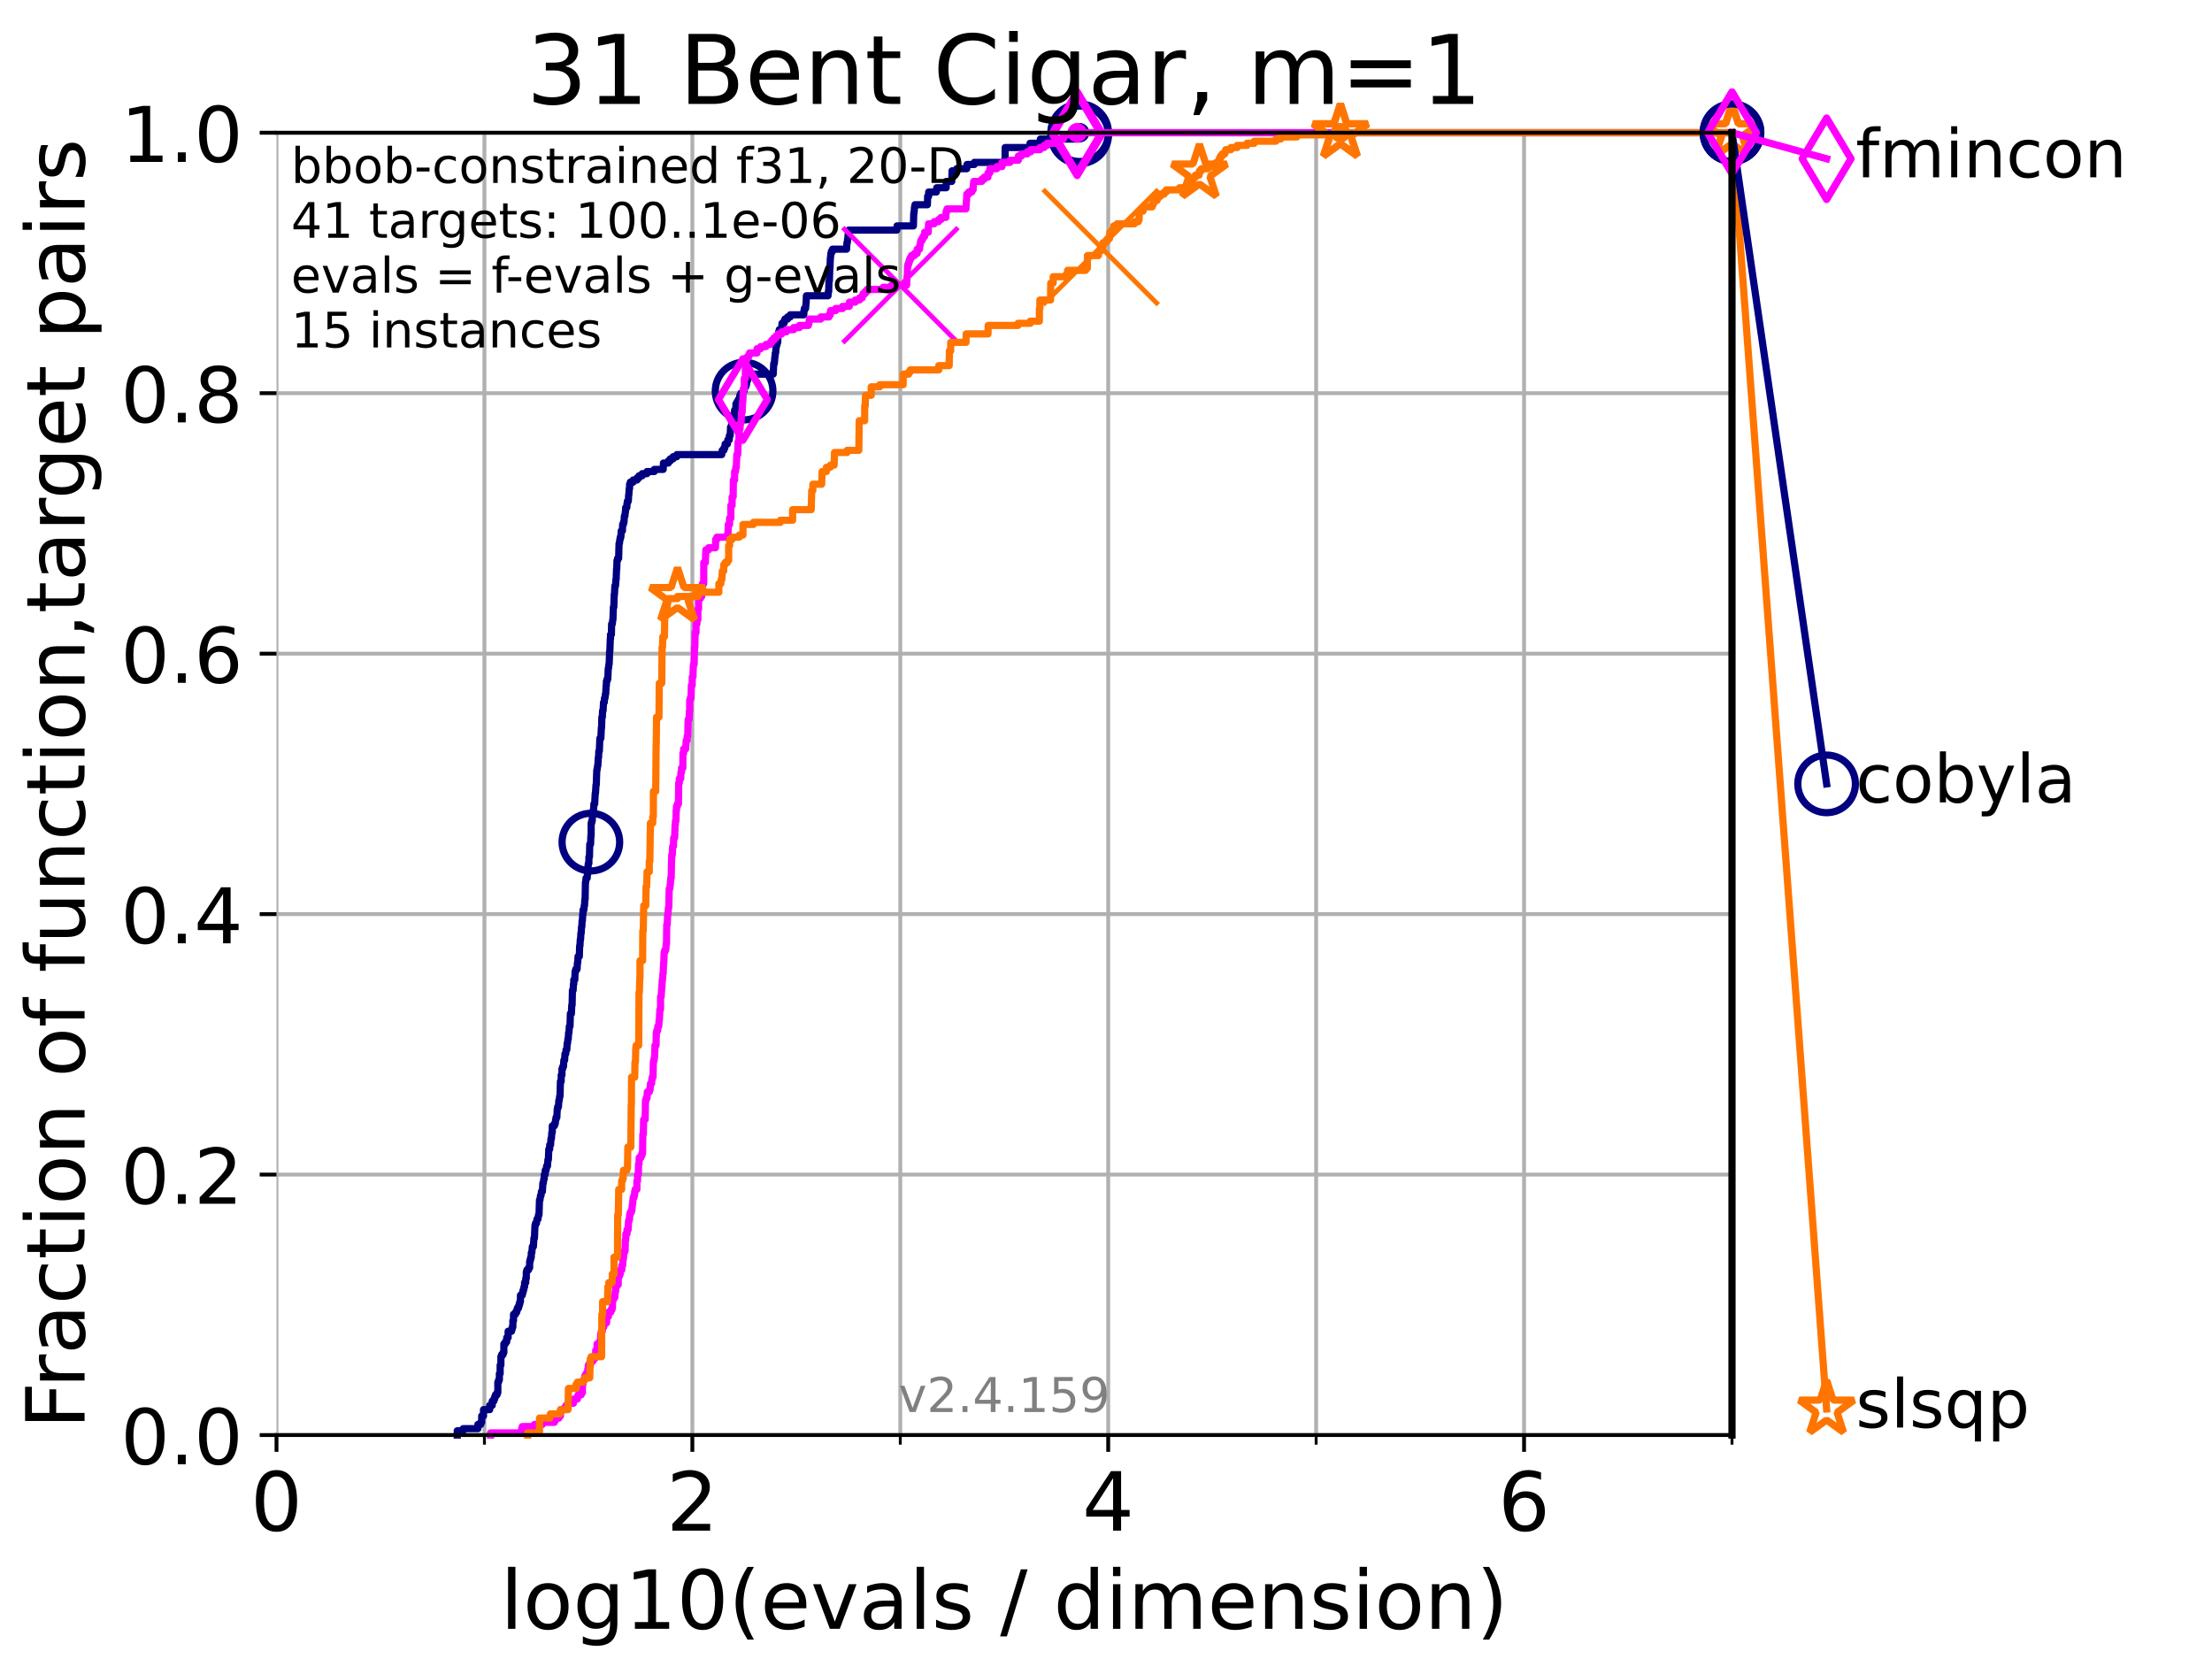 <?xml version="1.0" encoding="utf-8" standalone="no"?>
<!DOCTYPE svg PUBLIC "-//W3C//DTD SVG 1.1//EN"
  "http://www.w3.org/Graphics/SVG/1.1/DTD/svg11.dtd">
<!-- Created with matplotlib (https://matplotlib.org/) -->
<svg height="345.6pt" version="1.1" viewBox="0 0 460.8 345.6" width="460.8pt" xmlns="http://www.w3.org/2000/svg" xmlns:xlink="http://www.w3.org/1999/xlink">
 <defs>
  <style type="text/css">*{stroke-linecap:butt;stroke-linejoin:round;}</style>
 </defs>
 <g id="figure_1">
  <g id="patch_1">
   <path d="M 0 345.6 
L 460.8 345.6 
L 460.8 0 
L 0 0 
z
" style="fill:#ffffff;"/>
  </g>
  <g id="axes_1">
   <g id="patch_2">
    <path d="M 57.6 298.944 
L 360.806 298.944 
L 360.806 27.648 
L 57.6 27.648 
z
" style="fill:#ffffff;"/>
   </g>
   <g id="matplotlib.axis_1">
    <g id="xtick_1">
     <g id="line2d_1">
      <path clip-path="url(#p442073e82d)" d="M 57.6 298.944 
L 57.6 27.648 
" style="fill:none;stroke:#b0b0b0;stroke-linecap:square;stroke-width:0.8;"/>
     </g>
     <g id="line2d_2">
      <defs>
       <path d="M 0 0 
L 0 3.5 
" id="maac6ca4baa" style="stroke:#000000;stroke-width:0.8;"/>
      </defs>
      <g>
       <use style="stroke:#000000;stroke-width:0.8;" x="57.6" xlink:href="#maac6ca4baa" y="298.944"/>
      </g>
     </g>
     <g id="text_1">
      <!-- 0 -->
      <g transform="translate(52.192 318.861)scale(0.17 -0.17)">
       <defs>
        <path d="M 31.781 66.406 
Q 24.172 66.406 20.328 58.906 
Q 16.5 51.422 16.5 36.375 
Q 16.5 21.391 20.328 13.891 
Q 24.172 6.391 31.781 6.391 
Q 39.453 6.391 43.281 13.891 
Q 47.125 21.391 47.125 36.375 
Q 47.125 51.422 43.281 58.906 
Q 39.453 66.406 31.781 66.406 
z
M 31.781 74.219 
Q 44.047 74.219 50.516 64.516 
Q 56.984 54.828 56.984 36.375 
Q 56.984 17.969 50.516 8.266 
Q 44.047 -1.422 31.781 -1.422 
Q 19.531 -1.422 13.062 8.266 
Q 6.594 17.969 6.594 36.375 
Q 6.594 54.828 13.062 64.516 
Q 19.531 74.219 31.781 74.219 
z
" id="DejaVuSans-48"/>
       </defs>
       <use xlink:href="#DejaVuSans-48"/>
      </g>
     </g>
    </g>
    <g id="xtick_2">
     <g id="line2d_3">
      <path clip-path="url(#p442073e82d)" d="M 144.23 298.944 
L 144.23 27.648 
" style="fill:none;stroke:#b0b0b0;stroke-linecap:square;stroke-width:0.8;"/>
     </g>
     <g id="line2d_4">
      <g>
       <use style="stroke:#000000;stroke-width:0.8;" x="144.23" xlink:href="#maac6ca4baa" y="298.944"/>
      </g>
     </g>
     <g id="text_2">
      <!-- 2 -->
      <g transform="translate(138.822 318.861)scale(0.17 -0.17)">
       <defs>
        <path d="M 19.188 8.297 
L 53.609 8.297 
L 53.609 0 
L 7.328 0 
L 7.328 8.297 
Q 12.938 14.109 22.625 23.891 
Q 32.328 33.688 34.812 36.531 
Q 39.547 41.844 41.422 45.531 
Q 43.312 49.219 43.312 52.781 
Q 43.312 58.594 39.234 62.25 
Q 35.156 65.922 28.609 65.922 
Q 23.969 65.922 18.812 64.312 
Q 13.672 62.703 7.812 59.422 
L 7.812 69.391 
Q 13.766 71.781 18.938 73 
Q 24.125 74.219 28.422 74.219 
Q 39.75 74.219 46.484 68.547 
Q 53.219 62.891 53.219 53.422 
Q 53.219 48.922 51.531 44.891 
Q 49.859 40.875 45.406 35.406 
Q 44.188 33.984 37.641 27.219 
Q 31.109 20.453 19.188 8.297 
z
" id="DejaVuSans-50"/>
       </defs>
       <use xlink:href="#DejaVuSans-50"/>
      </g>
     </g>
    </g>
    <g id="xtick_3">
     <g id="line2d_5">
      <path clip-path="url(#p442073e82d)" d="M 230.861 298.944 
L 230.861 27.648 
" style="fill:none;stroke:#b0b0b0;stroke-linecap:square;stroke-width:0.8;"/>
     </g>
     <g id="line2d_6">
      <g>
       <use style="stroke:#000000;stroke-width:0.8;" x="230.861" xlink:href="#maac6ca4baa" y="298.944"/>
      </g>
     </g>
     <g id="text_3">
      <!-- 4 -->
      <g transform="translate(225.453 318.861)scale(0.17 -0.17)">
       <defs>
        <path d="M 37.797 64.312 
L 12.891 25.391 
L 37.797 25.391 
z
M 35.203 72.906 
L 47.609 72.906 
L 47.609 25.391 
L 58.016 25.391 
L 58.016 17.188 
L 47.609 17.188 
L 47.609 0 
L 37.797 0 
L 37.797 17.188 
L 4.891 17.188 
L 4.891 26.703 
z
" id="DejaVuSans-52"/>
       </defs>
       <use xlink:href="#DejaVuSans-52"/>
      </g>
     </g>
    </g>
    <g id="xtick_4">
     <g id="line2d_7">
      <path clip-path="url(#p442073e82d)" d="M 317.491 298.944 
L 317.491 27.648 
" style="fill:none;stroke:#b0b0b0;stroke-linecap:square;stroke-width:0.8;"/>
     </g>
     <g id="line2d_8">
      <g>
       <use style="stroke:#000000;stroke-width:0.8;" x="317.491" xlink:href="#maac6ca4baa" y="298.944"/>
      </g>
     </g>
     <g id="text_4">
      <!-- 6 -->
      <g transform="translate(312.083 318.861)scale(0.17 -0.17)">
       <defs>
        <path d="M 33.016 40.375 
Q 26.375 40.375 22.484 35.828 
Q 18.609 31.297 18.609 23.391 
Q 18.609 15.531 22.484 10.953 
Q 26.375 6.391 33.016 6.391 
Q 39.656 6.391 43.531 10.953 
Q 47.406 15.531 47.406 23.391 
Q 47.406 31.297 43.531 35.828 
Q 39.656 40.375 33.016 40.375 
z
M 52.594 71.297 
L 52.594 62.312 
Q 48.875 64.062 45.094 64.984 
Q 41.312 65.922 37.594 65.922 
Q 27.828 65.922 22.672 59.328 
Q 17.531 52.734 16.797 39.406 
Q 19.672 43.656 24.016 45.922 
Q 28.375 48.188 33.594 48.188 
Q 44.578 48.188 50.953 41.516 
Q 57.328 34.859 57.328 23.391 
Q 57.328 12.156 50.688 5.359 
Q 44.047 -1.422 33.016 -1.422 
Q 20.359 -1.422 13.672 8.266 
Q 6.984 17.969 6.984 36.375 
Q 6.984 53.656 15.188 63.938 
Q 23.391 74.219 37.203 74.219 
Q 40.922 74.219 44.703 73.484 
Q 48.484 72.75 52.594 71.297 
z
" id="DejaVuSans-54"/>
       </defs>
       <use xlink:href="#DejaVuSans-54"/>
      </g>
     </g>
    </g>
    <g id="xtick_5">
     <g id="line2d_9">
      <path clip-path="url(#p442073e82d)" d="M 100.915 298.944 
L 100.915 27.648 
" style="fill:none;stroke:#b0b0b0;stroke-linecap:square;stroke-width:0.8;"/>
     </g>
     <g id="line2d_10">
      <defs>
       <path d="M 0 0 
L 0 2 
" id="m5cdbce89d5" style="stroke:#000000;stroke-width:0.6;"/>
      </defs>
      <g>
       <use style="stroke:#000000;stroke-width:0.6;" x="100.915" xlink:href="#m5cdbce89d5" y="298.944"/>
      </g>
     </g>
    </g>
    <g id="xtick_6">
     <g id="line2d_11">
      <path clip-path="url(#p442073e82d)" d="M 187.546 298.944 
L 187.546 27.648 
" style="fill:none;stroke:#b0b0b0;stroke-linecap:square;stroke-width:0.8;"/>
     </g>
     <g id="line2d_12">
      <g>
       <use style="stroke:#000000;stroke-width:0.6;" x="187.546" xlink:href="#m5cdbce89d5" y="298.944"/>
      </g>
     </g>
    </g>
    <g id="xtick_7">
     <g id="line2d_13">
      <path clip-path="url(#p442073e82d)" d="M 274.176 298.944 
L 274.176 27.648 
" style="fill:none;stroke:#b0b0b0;stroke-linecap:square;stroke-width:0.8;"/>
     </g>
     <g id="line2d_14">
      <g>
       <use style="stroke:#000000;stroke-width:0.6;" x="274.176" xlink:href="#m5cdbce89d5" y="298.944"/>
      </g>
     </g>
    </g>
    <g id="xtick_8">
     <g id="line2d_15">
      <path clip-path="url(#p442073e82d)" d="M 360.806 298.944 
L 360.806 27.648 
" style="fill:none;stroke:#b0b0b0;stroke-linecap:square;stroke-width:0.8;"/>
     </g>
     <g id="line2d_16">
      <g>
       <use style="stroke:#000000;stroke-width:0.6;" x="360.806" xlink:href="#m5cdbce89d5" y="298.944"/>
      </g>
     </g>
    </g>
    <g id="text_5">
     <!-- log10(evals / dimension) -->
     <g transform="translate(104.239 339.314)scale(0.17 -0.17)">
      <defs>
       <path d="M 9.422 75.984 
L 18.406 75.984 
L 18.406 0 
L 9.422 0 
z
" id="DejaVuSans-108"/>
       <path d="M 30.609 48.391 
Q 23.391 48.391 19.188 42.75 
Q 14.984 37.109 14.984 27.297 
Q 14.984 17.484 19.156 11.844 
Q 23.344 6.203 30.609 6.203 
Q 37.797 6.203 41.984 11.859 
Q 46.188 17.531 46.188 27.297 
Q 46.188 37.016 41.984 42.703 
Q 37.797 48.391 30.609 48.391 
z
M 30.609 56 
Q 42.328 56 49.016 48.375 
Q 55.719 40.766 55.719 27.297 
Q 55.719 13.875 49.016 6.219 
Q 42.328 -1.422 30.609 -1.422 
Q 18.844 -1.422 12.172 6.219 
Q 5.516 13.875 5.516 27.297 
Q 5.516 40.766 12.172 48.375 
Q 18.844 56 30.609 56 
z
" id="DejaVuSans-111"/>
       <path d="M 45.406 27.984 
Q 45.406 37.75 41.375 43.109 
Q 37.359 48.484 30.078 48.484 
Q 22.859 48.484 18.828 43.109 
Q 14.797 37.75 14.797 27.984 
Q 14.797 18.266 18.828 12.891 
Q 22.859 7.516 30.078 7.516 
Q 37.359 7.516 41.375 12.891 
Q 45.406 18.266 45.406 27.984 
z
M 54.391 6.781 
Q 54.391 -7.172 48.188 -13.984 
Q 42 -20.797 29.203 -20.797 
Q 24.469 -20.797 20.266 -20.094 
Q 16.062 -19.391 12.109 -17.922 
L 12.109 -9.188 
Q 16.062 -11.328 19.922 -12.344 
Q 23.781 -13.375 27.781 -13.375 
Q 36.625 -13.375 41.016 -8.766 
Q 45.406 -4.156 45.406 5.172 
L 45.406 9.625 
Q 42.625 4.781 38.281 2.391 
Q 33.938 0 27.875 0 
Q 17.828 0 11.672 7.656 
Q 5.516 15.328 5.516 27.984 
Q 5.516 40.672 11.672 48.328 
Q 17.828 56 27.875 56 
Q 33.938 56 38.281 53.609 
Q 42.625 51.219 45.406 46.391 
L 45.406 54.688 
L 54.391 54.688 
z
" id="DejaVuSans-103"/>
       <path d="M 12.406 8.297 
L 28.516 8.297 
L 28.516 63.922 
L 10.984 60.406 
L 10.984 69.391 
L 28.422 72.906 
L 38.281 72.906 
L 38.281 8.297 
L 54.391 8.297 
L 54.391 0 
L 12.406 0 
z
" id="DejaVuSans-49"/>
       <path d="M 31 75.875 
Q 24.469 64.656 21.281 53.656 
Q 18.109 42.672 18.109 31.391 
Q 18.109 20.125 21.312 9.062 
Q 24.516 -2 31 -13.188 
L 23.188 -13.188 
Q 15.875 -1.703 12.234 9.375 
Q 8.594 20.453 8.594 31.391 
Q 8.594 42.281 12.203 53.312 
Q 15.828 64.359 23.188 75.875 
z
" id="DejaVuSans-40"/>
       <path d="M 56.203 29.594 
L 56.203 25.203 
L 14.891 25.203 
Q 15.484 15.922 20.484 11.062 
Q 25.484 6.203 34.422 6.203 
Q 39.594 6.203 44.453 7.469 
Q 49.312 8.734 54.109 11.281 
L 54.109 2.781 
Q 49.266 0.734 44.188 -0.344 
Q 39.109 -1.422 33.891 -1.422 
Q 20.797 -1.422 13.156 6.188 
Q 5.516 13.812 5.516 26.812 
Q 5.516 40.234 12.766 48.109 
Q 20.016 56 32.328 56 
Q 43.359 56 49.781 48.891 
Q 56.203 41.797 56.203 29.594 
z
M 47.219 32.234 
Q 47.125 39.594 43.094 43.984 
Q 39.062 48.391 32.422 48.391 
Q 24.906 48.391 20.391 44.141 
Q 15.875 39.891 15.188 32.172 
z
" id="DejaVuSans-101"/>
       <path d="M 2.984 54.688 
L 12.5 54.688 
L 29.594 8.797 
L 46.688 54.688 
L 56.203 54.688 
L 35.688 0 
L 23.484 0 
z
" id="DejaVuSans-118"/>
       <path d="M 34.281 27.484 
Q 23.391 27.484 19.188 25 
Q 14.984 22.516 14.984 16.5 
Q 14.984 11.719 18.141 8.906 
Q 21.297 6.109 26.703 6.109 
Q 34.188 6.109 38.703 11.406 
Q 43.219 16.703 43.219 25.484 
L 43.219 27.484 
z
M 52.203 31.203 
L 52.203 0 
L 43.219 0 
L 43.219 8.297 
Q 40.141 3.328 35.547 0.953 
Q 30.953 -1.422 24.312 -1.422 
Q 15.922 -1.422 10.953 3.297 
Q 6 8.016 6 15.922 
Q 6 25.141 12.172 29.828 
Q 18.359 34.516 30.609 34.516 
L 43.219 34.516 
L 43.219 35.406 
Q 43.219 41.609 39.141 45 
Q 35.062 48.391 27.688 48.391 
Q 23 48.391 18.547 47.266 
Q 14.109 46.141 10.016 43.891 
L 10.016 52.203 
Q 14.938 54.109 19.578 55.047 
Q 24.219 56 28.609 56 
Q 40.484 56 46.344 49.844 
Q 52.203 43.703 52.203 31.203 
z
" id="DejaVuSans-97"/>
       <path d="M 44.281 53.078 
L 44.281 44.578 
Q 40.484 46.531 36.375 47.5 
Q 32.281 48.484 27.875 48.484 
Q 21.188 48.484 17.844 46.438 
Q 14.5 44.391 14.5 40.281 
Q 14.5 37.156 16.891 35.375 
Q 19.281 33.594 26.516 31.984 
L 29.594 31.297 
Q 39.156 29.25 43.188 25.516 
Q 47.219 21.781 47.219 15.094 
Q 47.219 7.469 41.188 3.016 
Q 35.156 -1.422 24.609 -1.422 
Q 20.219 -1.422 15.453 -0.562 
Q 10.688 0.297 5.422 2 
L 5.422 11.281 
Q 10.406 8.688 15.234 7.391 
Q 20.062 6.109 24.812 6.109 
Q 31.156 6.109 34.562 8.281 
Q 37.984 10.453 37.984 14.406 
Q 37.984 18.062 35.516 20.016 
Q 33.062 21.969 24.703 23.781 
L 21.578 24.516 
Q 13.234 26.266 9.516 29.906 
Q 5.812 33.547 5.812 39.891 
Q 5.812 47.609 11.281 51.797 
Q 16.75 56 26.812 56 
Q 31.781 56 36.172 55.266 
Q 40.578 54.547 44.281 53.078 
z
" id="DejaVuSans-115"/>
       <path id="DejaVuSans-32"/>
       <path d="M 25.391 72.906 
L 33.688 72.906 
L 8.297 -9.281 
L 0 -9.281 
z
" id="DejaVuSans-47"/>
       <path d="M 45.406 46.391 
L 45.406 75.984 
L 54.391 75.984 
L 54.391 0 
L 45.406 0 
L 45.406 8.203 
Q 42.578 3.328 38.25 0.953 
Q 33.938 -1.422 27.875 -1.422 
Q 17.969 -1.422 11.734 6.484 
Q 5.516 14.406 5.516 27.297 
Q 5.516 40.188 11.734 48.094 
Q 17.969 56 27.875 56 
Q 33.938 56 38.25 53.625 
Q 42.578 51.266 45.406 46.391 
z
M 14.797 27.297 
Q 14.797 17.391 18.875 11.75 
Q 22.953 6.109 30.078 6.109 
Q 37.203 6.109 41.297 11.75 
Q 45.406 17.391 45.406 27.297 
Q 45.406 37.203 41.297 42.844 
Q 37.203 48.484 30.078 48.484 
Q 22.953 48.484 18.875 42.844 
Q 14.797 37.203 14.797 27.297 
z
" id="DejaVuSans-100"/>
       <path d="M 9.422 54.688 
L 18.406 54.688 
L 18.406 0 
L 9.422 0 
z
M 9.422 75.984 
L 18.406 75.984 
L 18.406 64.594 
L 9.422 64.594 
z
" id="DejaVuSans-105"/>
       <path d="M 52 44.188 
Q 55.375 50.25 60.062 53.125 
Q 64.75 56 71.094 56 
Q 79.641 56 84.281 50.016 
Q 88.922 44.047 88.922 33.016 
L 88.922 0 
L 79.891 0 
L 79.891 32.719 
Q 79.891 40.578 77.094 44.375 
Q 74.312 48.188 68.609 48.188 
Q 61.625 48.188 57.562 43.547 
Q 53.516 38.922 53.516 30.906 
L 53.516 0 
L 44.484 0 
L 44.484 32.719 
Q 44.484 40.625 41.703 44.406 
Q 38.922 48.188 33.109 48.188 
Q 26.219 48.188 22.156 43.531 
Q 18.109 38.875 18.109 30.906 
L 18.109 0 
L 9.078 0 
L 9.078 54.688 
L 18.109 54.688 
L 18.109 46.188 
Q 21.188 51.219 25.484 53.609 
Q 29.781 56 35.688 56 
Q 41.656 56 45.828 52.969 
Q 50 49.953 52 44.188 
z
" id="DejaVuSans-109"/>
       <path d="M 54.891 33.016 
L 54.891 0 
L 45.906 0 
L 45.906 32.719 
Q 45.906 40.484 42.875 44.328 
Q 39.844 48.188 33.797 48.188 
Q 26.516 48.188 22.312 43.547 
Q 18.109 38.922 18.109 30.906 
L 18.109 0 
L 9.078 0 
L 9.078 54.688 
L 18.109 54.688 
L 18.109 46.188 
Q 21.344 51.125 25.703 53.562 
Q 30.078 56 35.797 56 
Q 45.219 56 50.047 50.172 
Q 54.891 44.344 54.891 33.016 
z
" id="DejaVuSans-110"/>
       <path d="M 8.016 75.875 
L 15.828 75.875 
Q 23.141 64.359 26.781 53.312 
Q 30.422 42.281 30.422 31.391 
Q 30.422 20.453 26.781 9.375 
Q 23.141 -1.703 15.828 -13.188 
L 8.016 -13.188 
Q 14.5 -2 17.703 9.062 
Q 20.906 20.125 20.906 31.391 
Q 20.906 42.672 17.703 53.656 
Q 14.5 64.656 8.016 75.875 
z
" id="DejaVuSans-41"/>
      </defs>
      <use xlink:href="#DejaVuSans-108"/>
      <use x="27.783" xlink:href="#DejaVuSans-111"/>
      <use x="88.965" xlink:href="#DejaVuSans-103"/>
      <use x="152.441" xlink:href="#DejaVuSans-49"/>
      <use x="216.064" xlink:href="#DejaVuSans-48"/>
      <use x="279.688" xlink:href="#DejaVuSans-40"/>
      <use x="318.701" xlink:href="#DejaVuSans-101"/>
      <use x="380.225" xlink:href="#DejaVuSans-118"/>
      <use x="439.404" xlink:href="#DejaVuSans-97"/>
      <use x="500.684" xlink:href="#DejaVuSans-108"/>
      <use x="528.467" xlink:href="#DejaVuSans-115"/>
      <use x="580.566" xlink:href="#DejaVuSans-32"/>
      <use x="612.354" xlink:href="#DejaVuSans-47"/>
      <use x="646.045" xlink:href="#DejaVuSans-32"/>
      <use x="677.832" xlink:href="#DejaVuSans-100"/>
      <use x="741.309" xlink:href="#DejaVuSans-105"/>
      <use x="769.092" xlink:href="#DejaVuSans-109"/>
      <use x="866.504" xlink:href="#DejaVuSans-101"/>
      <use x="928.027" xlink:href="#DejaVuSans-110"/>
      <use x="991.406" xlink:href="#DejaVuSans-115"/>
      <use x="1043.506" xlink:href="#DejaVuSans-105"/>
      <use x="1071.289" xlink:href="#DejaVuSans-111"/>
      <use x="1132.471" xlink:href="#DejaVuSans-110"/>
      <use x="1195.85" xlink:href="#DejaVuSans-41"/>
     </g>
    </g>
   </g>
   <g id="matplotlib.axis_2">
    <g id="ytick_1">
     <g id="line2d_17">
      <path clip-path="url(#p442073e82d)" d="M 57.6 298.944 
L 360.806 298.944 
" style="fill:none;stroke:#b0b0b0;stroke-linecap:square;stroke-width:0.8;"/>
     </g>
     <g id="line2d_18">
      <defs>
       <path d="M 0 0 
L -3.5 0 
" id="mb2dfd27aea" style="stroke:#000000;stroke-width:0.8;"/>
      </defs>
      <g>
       <use style="stroke:#000000;stroke-width:0.8;" x="57.6" xlink:href="#mb2dfd27aea" y="298.944"/>
      </g>
     </g>
     <g id="text_6">
      <!-- 0.0 -->
      <g transform="translate(25.155 305.023)scale(0.16 -0.16)">
       <defs>
        <path d="M 10.688 12.406 
L 21 12.406 
L 21 0 
L 10.688 0 
z
" id="DejaVuSans-46"/>
       </defs>
       <use xlink:href="#DejaVuSans-48"/>
       <use x="63.623" xlink:href="#DejaVuSans-46"/>
       <use x="95.41" xlink:href="#DejaVuSans-48"/>
      </g>
     </g>
    </g>
    <g id="ytick_2">
     <g id="line2d_19">
      <path clip-path="url(#p442073e82d)" d="M 57.6 244.685 
L 360.806 244.685 
" style="fill:none;stroke:#b0b0b0;stroke-linecap:square;stroke-width:0.8;"/>
     </g>
     <g id="line2d_20">
      <g>
       <use style="stroke:#000000;stroke-width:0.8;" x="57.6" xlink:href="#mb2dfd27aea" y="244.685"/>
      </g>
     </g>
     <g id="text_7">
      <!-- 0.2 -->
      <g transform="translate(25.155 250.764)scale(0.16 -0.16)">
       <use xlink:href="#DejaVuSans-48"/>
       <use x="63.623" xlink:href="#DejaVuSans-46"/>
       <use x="95.41" xlink:href="#DejaVuSans-50"/>
      </g>
     </g>
    </g>
    <g id="ytick_3">
     <g id="line2d_21">
      <path clip-path="url(#p442073e82d)" d="M 57.6 190.426 
L 360.806 190.426 
" style="fill:none;stroke:#b0b0b0;stroke-linecap:square;stroke-width:0.8;"/>
     </g>
     <g id="line2d_22">
      <g>
       <use style="stroke:#000000;stroke-width:0.8;" x="57.6" xlink:href="#mb2dfd27aea" y="190.426"/>
      </g>
     </g>
     <g id="text_8">
      <!-- 0.4 -->
      <g transform="translate(25.155 196.504)scale(0.16 -0.16)">
       <use xlink:href="#DejaVuSans-48"/>
       <use x="63.623" xlink:href="#DejaVuSans-46"/>
       <use x="95.41" xlink:href="#DejaVuSans-52"/>
      </g>
     </g>
    </g>
    <g id="ytick_4">
     <g id="line2d_23">
      <path clip-path="url(#p442073e82d)" d="M 57.6 136.166 
L 360.806 136.166 
" style="fill:none;stroke:#b0b0b0;stroke-linecap:square;stroke-width:0.8;"/>
     </g>
     <g id="line2d_24">
      <g>
       <use style="stroke:#000000;stroke-width:0.8;" x="57.6" xlink:href="#mb2dfd27aea" y="136.166"/>
      </g>
     </g>
     <g id="text_9">
      <!-- 0.6 -->
      <g transform="translate(25.155 142.245)scale(0.16 -0.16)">
       <use xlink:href="#DejaVuSans-48"/>
       <use x="63.623" xlink:href="#DejaVuSans-46"/>
       <use x="95.41" xlink:href="#DejaVuSans-54"/>
      </g>
     </g>
    </g>
    <g id="ytick_5">
     <g id="line2d_25">
      <path clip-path="url(#p442073e82d)" d="M 57.6 81.907 
L 360.806 81.907 
" style="fill:none;stroke:#b0b0b0;stroke-linecap:square;stroke-width:0.8;"/>
     </g>
     <g id="line2d_26">
      <g>
       <use style="stroke:#000000;stroke-width:0.8;" x="57.6" xlink:href="#mb2dfd27aea" y="81.907"/>
      </g>
     </g>
     <g id="text_10">
      <!-- 0.8 -->
      <g transform="translate(25.155 87.986)scale(0.16 -0.16)">
       <defs>
        <path d="M 31.781 34.625 
Q 24.75 34.625 20.719 30.859 
Q 16.703 27.094 16.703 20.516 
Q 16.703 13.922 20.719 10.156 
Q 24.75 6.391 31.781 6.391 
Q 38.812 6.391 42.859 10.172 
Q 46.922 13.969 46.922 20.516 
Q 46.922 27.094 42.891 30.859 
Q 38.875 34.625 31.781 34.625 
z
M 21.922 38.812 
Q 15.578 40.375 12.031 44.719 
Q 8.5 49.078 8.5 55.328 
Q 8.5 64.062 14.719 69.141 
Q 20.953 74.219 31.781 74.219 
Q 42.672 74.219 48.875 69.141 
Q 55.078 64.062 55.078 55.328 
Q 55.078 49.078 51.531 44.719 
Q 48 40.375 41.703 38.812 
Q 48.828 37.156 52.797 32.312 
Q 56.781 27.484 56.781 20.516 
Q 56.781 9.906 50.312 4.234 
Q 43.844 -1.422 31.781 -1.422 
Q 19.734 -1.422 13.25 4.234 
Q 6.781 9.906 6.781 20.516 
Q 6.781 27.484 10.781 32.312 
Q 14.797 37.156 21.922 38.812 
z
M 18.312 54.391 
Q 18.312 48.734 21.844 45.562 
Q 25.391 42.391 31.781 42.391 
Q 38.141 42.391 41.719 45.562 
Q 45.312 48.734 45.312 54.391 
Q 45.312 60.062 41.719 63.234 
Q 38.141 66.406 31.781 66.406 
Q 25.391 66.406 21.844 63.234 
Q 18.312 60.062 18.312 54.391 
z
" id="DejaVuSans-56"/>
       </defs>
       <use xlink:href="#DejaVuSans-48"/>
       <use x="63.623" xlink:href="#DejaVuSans-46"/>
       <use x="95.41" xlink:href="#DejaVuSans-56"/>
      </g>
     </g>
    </g>
    <g id="ytick_6">
     <g id="line2d_27">
      <path clip-path="url(#p442073e82d)" d="M 57.6 27.648 
L 360.806 27.648 
" style="fill:none;stroke:#b0b0b0;stroke-linecap:square;stroke-width:0.8;"/>
     </g>
     <g id="line2d_28">
      <g>
       <use style="stroke:#000000;stroke-width:0.8;" x="57.6" xlink:href="#mb2dfd27aea" y="27.648"/>
      </g>
     </g>
     <g id="text_11">
      <!-- 1.0 -->
      <g transform="translate(25.155 33.727)scale(0.16 -0.16)">
       <use xlink:href="#DejaVuSans-49"/>
       <use x="63.623" xlink:href="#DejaVuSans-46"/>
       <use x="95.41" xlink:href="#DejaVuSans-48"/>
      </g>
     </g>
    </g>
    <g id="text_12">
     <!-- Fraction of function,target pairs -->
     <g transform="translate(17.62 297.681)rotate(-90)scale(0.17 -0.17)">
      <defs>
       <path d="M 9.812 72.906 
L 51.703 72.906 
L 51.703 64.594 
L 19.672 64.594 
L 19.672 43.109 
L 48.578 43.109 
L 48.578 34.812 
L 19.672 34.812 
L 19.672 0 
L 9.812 0 
z
" id="DejaVuSans-70"/>
       <path d="M 41.109 46.297 
Q 39.594 47.172 37.812 47.578 
Q 36.031 48 33.891 48 
Q 26.266 48 22.188 43.047 
Q 18.109 38.094 18.109 28.812 
L 18.109 0 
L 9.078 0 
L 9.078 54.688 
L 18.109 54.688 
L 18.109 46.188 
Q 20.953 51.172 25.484 53.578 
Q 30.031 56 36.531 56 
Q 37.453 56 38.578 55.875 
Q 39.703 55.766 41.062 55.516 
z
" id="DejaVuSans-114"/>
       <path d="M 48.781 52.594 
L 48.781 44.188 
Q 44.969 46.297 41.141 47.344 
Q 37.312 48.391 33.406 48.391 
Q 24.656 48.391 19.812 42.844 
Q 14.984 37.312 14.984 27.297 
Q 14.984 17.281 19.812 11.734 
Q 24.656 6.203 33.406 6.203 
Q 37.312 6.203 41.141 7.25 
Q 44.969 8.297 48.781 10.406 
L 48.781 2.094 
Q 45.016 0.344 40.984 -0.531 
Q 36.969 -1.422 32.422 -1.422 
Q 20.062 -1.422 12.781 6.344 
Q 5.516 14.109 5.516 27.297 
Q 5.516 40.672 12.859 48.328 
Q 20.219 56 33.016 56 
Q 37.156 56 41.109 55.141 
Q 45.062 54.297 48.781 52.594 
z
" id="DejaVuSans-99"/>
       <path d="M 18.312 70.219 
L 18.312 54.688 
L 36.812 54.688 
L 36.812 47.703 
L 18.312 47.703 
L 18.312 18.016 
Q 18.312 11.328 20.141 9.422 
Q 21.969 7.516 27.594 7.516 
L 36.812 7.516 
L 36.812 0 
L 27.594 0 
Q 17.188 0 13.234 3.875 
Q 9.281 7.766 9.281 18.016 
L 9.281 47.703 
L 2.688 47.703 
L 2.688 54.688 
L 9.281 54.688 
L 9.281 70.219 
z
" id="DejaVuSans-116"/>
       <path d="M 37.109 75.984 
L 37.109 68.5 
L 28.516 68.5 
Q 23.688 68.5 21.797 66.547 
Q 19.922 64.594 19.922 59.516 
L 19.922 54.688 
L 34.719 54.688 
L 34.719 47.703 
L 19.922 47.703 
L 19.922 0 
L 10.891 0 
L 10.891 47.703 
L 2.297 47.703 
L 2.297 54.688 
L 10.891 54.688 
L 10.891 58.5 
Q 10.891 67.625 15.141 71.797 
Q 19.391 75.984 28.609 75.984 
z
" id="DejaVuSans-102"/>
       <path d="M 8.5 21.578 
L 8.5 54.688 
L 17.484 54.688 
L 17.484 21.922 
Q 17.484 14.156 20.5 10.266 
Q 23.531 6.391 29.594 6.391 
Q 36.859 6.391 41.078 11.031 
Q 45.312 15.672 45.312 23.688 
L 45.312 54.688 
L 54.297 54.688 
L 54.297 0 
L 45.312 0 
L 45.312 8.406 
Q 42.047 3.422 37.719 1 
Q 33.406 -1.422 27.688 -1.422 
Q 18.266 -1.422 13.375 4.438 
Q 8.5 10.297 8.5 21.578 
z
M 31.109 56 
z
" id="DejaVuSans-117"/>
       <path d="M 11.719 12.406 
L 22.016 12.406 
L 22.016 4 
L 14.016 -11.625 
L 7.719 -11.625 
L 11.719 4 
z
" id="DejaVuSans-44"/>
       <path d="M 18.109 8.203 
L 18.109 -20.797 
L 9.078 -20.797 
L 9.078 54.688 
L 18.109 54.688 
L 18.109 46.391 
Q 20.953 51.266 25.266 53.625 
Q 29.594 56 35.594 56 
Q 45.562 56 51.781 48.094 
Q 58.016 40.188 58.016 27.297 
Q 58.016 14.406 51.781 6.484 
Q 45.562 -1.422 35.594 -1.422 
Q 29.594 -1.422 25.266 0.953 
Q 20.953 3.328 18.109 8.203 
z
M 48.688 27.297 
Q 48.688 37.203 44.609 42.844 
Q 40.531 48.484 33.406 48.484 
Q 26.266 48.484 22.188 42.844 
Q 18.109 37.203 18.109 27.297 
Q 18.109 17.391 22.188 11.75 
Q 26.266 6.109 33.406 6.109 
Q 40.531 6.109 44.609 11.75 
Q 48.688 17.391 48.688 27.297 
z
" id="DejaVuSans-112"/>
      </defs>
      <use xlink:href="#DejaVuSans-70"/>
      <use x="50.27" xlink:href="#DejaVuSans-114"/>
      <use x="91.383" xlink:href="#DejaVuSans-97"/>
      <use x="152.662" xlink:href="#DejaVuSans-99"/>
      <use x="207.643" xlink:href="#DejaVuSans-116"/>
      <use x="246.852" xlink:href="#DejaVuSans-105"/>
      <use x="274.635" xlink:href="#DejaVuSans-111"/>
      <use x="335.816" xlink:href="#DejaVuSans-110"/>
      <use x="399.195" xlink:href="#DejaVuSans-32"/>
      <use x="430.982" xlink:href="#DejaVuSans-111"/>
      <use x="492.164" xlink:href="#DejaVuSans-102"/>
      <use x="527.369" xlink:href="#DejaVuSans-32"/>
      <use x="559.156" xlink:href="#DejaVuSans-102"/>
      <use x="594.361" xlink:href="#DejaVuSans-117"/>
      <use x="657.74" xlink:href="#DejaVuSans-110"/>
      <use x="721.119" xlink:href="#DejaVuSans-99"/>
      <use x="776.1" xlink:href="#DejaVuSans-116"/>
      <use x="815.309" xlink:href="#DejaVuSans-105"/>
      <use x="843.092" xlink:href="#DejaVuSans-111"/>
      <use x="904.273" xlink:href="#DejaVuSans-110"/>
      <use x="967.652" xlink:href="#DejaVuSans-44"/>
      <use x="999.439" xlink:href="#DejaVuSans-116"/>
      <use x="1038.648" xlink:href="#DejaVuSans-97"/>
      <use x="1099.928" xlink:href="#DejaVuSans-114"/>
      <use x="1139.291" xlink:href="#DejaVuSans-103"/>
      <use x="1202.768" xlink:href="#DejaVuSans-101"/>
      <use x="1264.291" xlink:href="#DejaVuSans-116"/>
      <use x="1303.5" xlink:href="#DejaVuSans-32"/>
      <use x="1335.287" xlink:href="#DejaVuSans-112"/>
      <use x="1398.764" xlink:href="#DejaVuSans-97"/>
      <use x="1460.043" xlink:href="#DejaVuSans-105"/>
      <use x="1487.826" xlink:href="#DejaVuSans-114"/>
      <use x="1528.939" xlink:href="#DejaVuSans-115"/>
     </g>
    </g>
   </g>
   <g id="line2d_29">
    <defs>
     <path d="M 0 1.5 
C 0.398 1.5 0.779 1.342 1.061 1.061 
C 1.342 0.779 1.5 0.398 1.5 0 
C 1.5 -0.398 1.342 -0.779 1.061 -1.061 
C 0.779 -1.342 0.398 -1.5 0 -1.5 
C -0.398 -1.5 -0.779 -1.342 -1.061 -1.061 
C -1.342 -0.779 -1.5 -0.398 -1.5 0 
C -1.5 0.398 -1.342 0.779 -1.061 1.061 
C -0.779 1.342 -0.398 1.5 0 1.5 
z
" id="mcf73f0e7d4" style="stroke:#000080;"/>
    </defs>
    <g>
     <use style="fill:#000080;stroke:#000080;" x="224.911" xlink:href="#mcf73f0e7d4" y="27.648"/>
     <use style="fill:#000080;stroke:#000080;" x="224.911" xlink:href="#mcf73f0e7d4" y="27.648"/>
    </g>
   </g>
   <g id="line2d_30">
    <path d="M 95.251 298.944 
L 95.251 298.062 
L 96.481 298.062 
L 96.481 297.621 
L 99.55 297.621 
L 99.55 296.738 
L 100.147 296.738 
L 100.147 296.297 
L 100.342 296.297 
L 100.342 294.974 
L 100.726 294.974 
L 100.726 293.65 
L 102.011 293.65 
L 102.011 292.768 
L 102.536 292.768 
L 102.536 291.886 
L 102.878 291.886 
L 102.878 291.445 
L 103.047 291.445 
L 103.047 291.004 
L 103.214 291.004 
L 103.214 290.562 
L 103.544 290.562 
L 103.544 290.121 
L 103.707 290.121 
L 103.707 287.916 
L 103.869 287.916 
L 103.869 287.475 
L 104.029 287.475 
L 104.029 286.151 
L 104.188 286.151 
L 104.188 284.387 
L 104.345 284.387 
L 104.345 282.622 
L 104.501 282.622 
L 104.501 282.181 
L 104.809 282.181 
L 104.809 281.74 
L 104.962 281.74 
L 104.962 279.975 
L 105.263 279.975 
L 105.263 279.534 
L 105.559 279.534 
L 105.559 278.652 
L 105.851 278.652 
L 105.851 277.329 
L 106.561 277.329 
L 106.561 276.887 
L 106.699 276.887 
L 106.699 276.446 
L 106.837 276.446 
L 106.837 275.123 
L 106.974 275.123 
L 106.974 273.799 
L 107.379 273.799 
L 107.379 273.358 
L 107.644 273.358 
L 107.644 272.917 
L 107.775 272.917 
L 107.775 272.476 
L 108.034 272.476 
L 108.034 272.035 
L 108.163 272.035 
L 108.163 271.594 
L 108.29 271.594 
L 108.29 271.153 
L 108.417 271.153 
L 108.417 269.829 
L 108.792 269.829 
L 108.792 269.388 
L 108.915 269.388 
L 108.915 268.947 
L 109.038 268.947 
L 109.038 268.506 
L 109.159 268.506 
L 109.159 268.065 
L 109.28 268.065 
L 109.28 267.183 
L 109.52 267.183 
L 109.52 266.3 
L 109.639 266.3 
L 109.639 264.977 
L 109.757 264.977 
L 109.757 264.536 
L 110.106 264.536 
L 110.106 264.095 
L 110.336 264.095 
L 110.336 262.771 
L 110.449 262.771 
L 110.449 262.33 
L 110.562 262.33 
L 110.562 261.889 
L 110.675 261.889 
L 110.675 261.007 
L 110.786 261.007 
L 110.897 259.683 
L 111.117 259.683 
L 111.226 257.919 
L 111.335 257.919 
L 111.442 255.272 
L 111.55 255.272 
L 111.55 254.831 
L 111.762 254.831 
L 111.868 253.949 
L 112.077 253.949 
L 112.18 253.066 
L 112.283 253.066 
L 112.386 249.978 
L 112.488 249.978 
L 112.589 249.096 
L 112.69 249.096 
L 112.79 248.214 
L 112.989 248.214 
L 113.088 246.449 
L 113.186 246.449 
L 113.284 245.567 
L 113.381 245.567 
L 113.381 244.685 
L 113.574 244.685 
L 113.574 243.803 
L 113.765 243.803 
L 113.86 242.92 
L 114.048 242.92 
L 114.142 241.597 
L 114.234 241.597 
L 114.327 239.391 
L 114.51 239.391 
L 114.51 238.509 
L 114.692 238.509 
L 114.782 237.186 
L 114.872 237.186 
L 114.962 235.862 
L 115.051 235.862 
L 115.051 234.539 
L 115.489 234.539 
L 115.489 234.098 
L 115.662 234.098 
L 115.747 233.215 
L 115.833 233.215 
L 115.833 232.774 
L 116.002 232.774 
L 116.086 231.01 
L 116.17 231.01 
L 116.17 230.569 
L 116.337 230.569 
L 116.419 229.245 
L 116.502 229.245 
L 116.584 228.363 
L 116.665 228.363 
L 116.746 225.275 
L 116.908 225.275 
L 116.908 223.952 
L 117.068 223.952 
L 117.068 222.628 
L 117.227 222.628 
L 117.227 222.187 
L 117.384 222.187 
L 117.462 220.864 
L 117.618 220.864 
L 117.695 219.54 
L 117.849 219.54 
L 117.925 218.658 
L 118.077 218.658 
L 118.152 217.335 
L 118.227 217.335 
L 118.302 216.452 
L 118.376 216.452 
L 118.451 215.129 
L 118.525 215.129 
L 118.598 213.806 
L 118.745 213.806 
L 118.817 211.159 
L 119.034 211.159 
L 119.106 209.394 
L 119.177 209.394 
L 119.248 206.306 
L 119.39 206.306 
L 119.46 204.983 
L 119.53 204.983 
L 119.53 204.101 
L 119.739 204.101 
L 119.808 202.336 
L 119.945 202.336 
L 119.945 201.895 
L 120.217 201.895 
L 120.284 200.572 
L 120.351 200.572 
L 120.418 199.248 
L 120.683 199.248 
L 120.748 197.043 
L 120.814 197.043 
L 120.879 195.719 
L 120.944 195.719 
L 121.009 194.396 
L 121.073 194.396 
L 121.138 193.072 
L 121.202 193.072 
L 121.266 191.749 
L 121.329 191.749 
L 121.393 190.426 
L 121.456 190.426 
L 121.456 189.543 
L 121.644 189.543 
L 121.707 188.661 
L 121.769 188.661 
L 121.831 187.338 
L 121.893 187.338 
L 121.954 183.809 
L 122.016 183.809 
L 122.077 182.926 
L 122.32 182.926 
L 122.38 182.044 
L 122.44 182.044 
L 122.5 180.28 
L 122.559 180.28 
L 122.559 179.838 
L 122.678 179.838 
L 122.678 178.515 
L 122.796 178.515 
L 122.855 175.868 
L 123.03 175.868 
L 123.088 174.104 
L 123.145 174.104 
L 123.145 171.457 
L 123.26 171.457 
L 123.26 171.016 
L 123.375 171.016 
L 123.432 169.251 
L 123.545 169.251 
L 123.545 168.81 
L 123.658 168.81 
L 123.714 167.487 
L 123.881 167.487 
L 123.992 165.281 
L 124.047 165.281 
L 124.156 163.517 
L 124.211 163.517 
L 124.32 160.429 
L 124.374 160.429 
L 124.482 159.546 
L 124.535 159.546 
L 124.642 157.782 
L 124.695 157.782 
L 124.748 156.458 
L 124.854 156.458 
L 124.959 153.812 
L 125.168 153.812 
L 125.271 151.606 
L 125.322 151.606 
L 125.374 149.4 
L 125.476 149.4 
L 125.527 148.077 
L 125.628 148.077 
L 125.729 146.312 
L 125.88 146.312 
L 125.929 145.43 
L 126.029 145.43 
L 126.127 144.548 
L 126.177 144.548 
L 126.275 142.783 
L 126.323 142.783 
L 126.323 141.901 
L 126.469 141.901 
L 126.469 141.46 
L 126.614 141.46 
L 126.709 139.254 
L 126.757 139.254 
L 126.852 138.372 
L 126.899 138.372 
L 126.994 135.725 
L 127.041 135.725 
L 127.134 133.078 
L 127.181 133.078 
L 127.181 132.196 
L 127.366 132.196 
L 127.412 129.991 
L 127.55 129.991 
L 127.641 129.108 
L 127.686 129.108 
L 127.777 126.462 
L 127.867 126.462 
L 127.956 123.815 
L 128.001 123.815 
L 128.09 122.05 
L 128.222 122.05 
L 128.31 120.727 
L 128.354 120.727 
L 128.441 118.521 
L 128.485 118.521 
L 128.528 116.757 
L 128.658 116.757 
L 128.658 116.315 
L 128.872 116.315 
L 128.957 113.228 
L 129.041 113.228 
L 129.125 112.345 
L 129.209 112.345 
L 129.209 111.904 
L 129.334 111.904 
L 129.417 110.581 
L 129.664 110.581 
L 129.704 109.257 
L 129.866 109.257 
L 129.866 108.816 
L 129.987 108.816 
L 130.067 107.493 
L 130.187 107.493 
L 130.266 106.611 
L 130.305 106.611 
L 130.345 105.728 
L 130.579 105.728 
L 130.618 104.846 
L 130.696 104.846 
L 130.696 104.405 
L 130.888 104.405 
L 130.964 103.082 
L 131.002 103.082 
L 131.078 101.758 
L 131.154 101.758 
L 131.154 100.876 
L 131.304 100.876 
L 131.304 100.435 
L 131.893 100.435 
L 131.893 99.994 
L 132.709 99.994 
L 132.709 99.552 
L 133.12 99.552 
L 133.12 99.111 
L 133.788 99.111 
L 133.788 98.67 
L 134.777 98.67 
L 134.777 98.229 
L 136.3 98.229 
L 136.3 97.788 
L 138.155 97.788 
L 138.207 96.465 
L 139.216 96.465 
L 139.216 96.023 
L 139.629 96.023 
L 139.629 95.582 
L 140.22 95.582 
L 140.22 95.141 
L 140.995 95.141 
L 140.995 94.7 
L 150.351 94.7 
L 150.445 93.818 
L 150.78 93.818 
L 150.78 93.377 
L 150.979 93.377 
L 151.057 92.494 
L 151.535 92.494 
L 151.624 91.612 
L 151.927 91.612 
L 151.939 90.73 
L 152.113 90.73 
L 152.187 88.965 
L 152.371 88.965 
L 152.432 88.083 
L 152.505 88.083 
L 152.505 87.201 
L 152.758 87.201 
L 152.758 86.76 
L 153.007 86.76 
L 153.031 85.436 
L 153.288 85.436 
L 153.311 84.113 
L 153.554 84.113 
L 153.554 83.672 
L 153.804 83.672 
L 153.804 83.231 
L 154.029 83.231 
L 154.129 82.348 
L 154.339 82.348 
L 154.339 81.907 
L 154.774 81.907 
L 154.774 81.466 
L 155.009 81.466 
L 155.114 80.584 
L 155.355 80.584 
L 155.355 80.143 
L 155.501 80.143 
L 155.593 79.26 
L 155.737 79.26 
L 155.737 78.819 
L 155.909 78.819 
L 155.909 78.378 
L 156.091 78.378 
L 156.091 77.937 
L 161.076 77.937 
L 161.183 75.731 
L 161.312 75.731 
L 161.411 74.408 
L 161.441 74.408 
L 161.516 73.526 
L 161.584 73.526 
L 161.688 72.202 
L 161.762 72.202 
L 161.762 71.761 
L 161.888 71.761 
L 161.888 71.32 
L 162.012 71.32 
L 162.056 69.997 
L 162.194 69.997 
L 162.209 69.114 
L 162.338 69.114 
L 162.338 68.673 
L 162.842 68.673 
L 162.905 67.35 
L 163.318 67.35 
L 163.318 66.909 
L 163.508 66.909 
L 163.508 66.468 
L 164.06 66.468 
L 164.06 66.026 
L 164.616 66.026 
L 164.616 65.585 
L 167.45 65.585 
L 167.472 64.703 
L 167.564 64.703 
L 167.564 64.262 
L 167.818 64.262 
L 167.925 62.939 
L 167.941 62.939 
L 167.984 61.615 
L 172.491 61.615 
L 172.554 60.733 
L 172.633 60.733 
L 172.687 58.527 
L 172.774 58.527 
L 172.86 55.88 
L 172.893 55.88 
L 172.983 53.675 
L 173.007 53.675 
L 173.089 52.793 
L 173.182 52.793 
L 173.182 52.351 
L 173.43 52.351 
L 173.43 51.91 
L 176.359 51.91 
L 176.427 50.587 
L 176.509 50.587 
L 176.586 49.705 
L 176.627 49.705 
L 176.68 48.822 
L 176.787 48.822 
L 176.814 47.94 
L 186.808 47.94 
L 186.874 47.058 
L 190.278 47.058 
L 190.352 44.411 
L 190.41 44.411 
L 190.515 43.088 
L 190.61 43.088 
L 190.61 42.646 
L 193.195 42.646 
L 193.249 40.882 
L 193.456 40.882 
L 193.456 40 
L 195.058 40 
L 195.128 39.117 
L 197.099 39.117 
L 197.123 37.794 
L 198.273 37.794 
L 198.329 35.588 
L 199.288 35.588 
L 199.288 35.147 
L 201.398 35.147 
L 201.442 34.265 
L 202.973 34.265 
L 202.973 33.824 
L 209.368 33.824 
L 209.394 30.736 
L 214.556 30.736 
L 214.566 29.854 
L 216.717 29.854 
L 216.721 28.971 
L 224.65 28.971 
L 224.663 28.089 
L 224.911 28.089 
L 224.911 27.648 
L 360.806 27.648 
L 360.806 27.648 
" style="fill:none;stroke:#000080;stroke-linecap:square;stroke-width:1.5;"/>
   </g>
   <g id="line2d_31">
    <defs>
     <path d="M 0 6 
C 1.591 6 3.117 5.368 4.243 4.243 
C 5.368 3.117 6 1.591 6 0 
C 6 -1.591 5.368 -3.117 4.243 -4.243 
C 3.117 -5.368 1.591 -6 0 -6 
C -1.591 -6 -3.117 -5.368 -4.243 -4.243 
C -5.368 -3.117 -6 -1.591 -6 0 
C -6 1.591 -5.368 3.117 -4.243 4.243 
C -3.117 5.368 -1.591 6 0 6 
z
" id="mdde142bddd" style="stroke:#000080;stroke-width:1.5;"/>
    </defs>
    <g>
     <use style="fill-opacity:0;stroke:#000080;stroke-width:1.5;" x="123.088" xlink:href="#mdde142bddd" y="175.427"/>
     <use style="fill-opacity:0;stroke:#000080;stroke-width:1.5;" x="155.009" xlink:href="#mdde142bddd" y="81.466"/>
     <use style="fill-opacity:0;stroke:#000080;stroke-width:1.5;" x="224.911" xlink:href="#mdde142bddd" y="28.089"/>
     <use style="fill-opacity:0;stroke:#000080;stroke-width:1.5;" x="224.911" xlink:href="#mdde142bddd" y="27.648"/>
     <use style="fill-opacity:0;stroke:#000080;stroke-width:1.5;" x="360.806" xlink:href="#mdde142bddd" y="27.648"/>
    </g>
   </g>
   <g id="line2d_32">
    <path style="fill:none;stroke:#000080;stroke-linecap:square;stroke-width:1.5;"/>
    <g/>
   </g>
   <g id="line2d_33">
    <defs>
     <path d="M 0 1.5 
C 0.398 1.5 0.779 1.342 1.061 1.061 
C 1.342 0.779 1.5 0.398 1.5 0 
C 1.5 -0.398 1.342 -0.779 1.061 -1.061 
C 0.779 -1.342 0.398 -1.5 0 -1.5 
C -0.398 -1.5 -0.779 -1.342 -1.061 -1.061 
C -1.342 -0.779 -1.5 -0.398 -1.5 0 
C -1.5 0.398 -1.342 0.779 -1.061 1.061 
C -0.779 1.342 -0.398 1.5 0 1.5 
z
" id="m96e3130d7d" style="stroke:#ff00ff;"/>
    </defs>
    <g>
     <use style="fill:#ff00ff;stroke:#ff00ff;" x="224.396" xlink:href="#m96e3130d7d" y="27.648"/>
     <use style="fill:#ff00ff;stroke:#ff00ff;" x="224.396" xlink:href="#m96e3130d7d" y="27.648"/>
    </g>
   </g>
   <g id="line2d_34">
    <path d="M 102.188 298.944 
L 102.188 298.503 
L 108.668 298.503 
L 108.668 297.621 
L 108.792 297.621 
L 108.792 297.179 
L 111.335 297.179 
L 111.335 296.738 
L 112.989 296.738 
L 112.989 296.297 
L 115.489 296.297 
L 115.489 295.856 
L 115.747 295.856 
L 115.747 295.415 
L 116.419 295.415 
L 116.419 294.974 
L 116.746 294.974 
L 116.827 293.65 
L 117.618 293.65 
L 117.618 293.209 
L 117.925 293.209 
L 117.925 292.768 
L 118.451 292.768 
L 118.451 292.327 
L 119.46 292.327 
L 119.53 291.445 
L 120.284 291.445 
L 120.284 291.004 
L 120.418 291.004 
L 120.418 290.562 
L 121.073 290.562 
L 121.073 290.121 
L 121.329 290.121 
L 121.329 288.357 
L 121.456 288.357 
L 121.519 287.475 
L 121.769 287.475 
L 121.831 286.592 
L 122.077 286.592 
L 122.077 286.151 
L 122.44 286.151 
L 122.44 285.269 
L 122.559 285.269 
L 122.559 284.387 
L 122.796 284.387 
L 122.796 283.946 
L 123.145 283.946 
L 123.145 283.504 
L 123.545 283.504 
L 123.545 283.063 
L 123.881 283.063 
L 123.881 282.622 
L 124.102 282.622 
L 124.102 281.299 
L 124.374 281.299 
L 124.374 279.975 
L 124.854 279.975 
L 124.854 279.534 
L 125.064 279.534 
L 125.168 277.77 
L 125.271 277.77 
L 125.271 277.329 
L 125.476 277.329 
L 125.527 276.446 
L 125.779 276.446 
L 125.88 275.564 
L 126.372 275.564 
L 126.372 274.241 
L 126.757 274.241 
L 126.757 273.358 
L 127.227 273.358 
L 127.227 272.917 
L 127.458 272.917 
L 127.458 272.476 
L 127.595 272.476 
L 127.595 270.712 
L 127.822 270.712 
L 127.822 270.27 
L 128.09 270.27 
L 128.178 268.947 
L 128.266 268.947 
L 128.266 268.065 
L 128.441 268.065 
L 128.441 267.624 
L 128.786 267.624 
L 128.786 265.859 
L 129.041 265.859 
L 129.041 265.418 
L 129.209 265.418 
L 129.251 264.536 
L 129.541 264.536 
L 129.541 263.653 
L 129.704 263.653 
L 129.786 262.33 
L 129.866 262.33 
L 129.947 261.007 
L 130.067 261.007 
L 130.067 260.566 
L 130.226 260.566 
L 130.266 258.36 
L 130.345 258.36 
L 130.384 257.036 
L 130.618 257.036 
L 130.618 256.154 
L 130.85 256.154 
L 130.926 254.39 
L 131.04 254.39 
L 131.04 253.949 
L 131.154 253.949 
L 131.154 253.066 
L 131.266 253.066 
L 131.266 252.625 
L 131.49 252.625 
L 131.49 252.184 
L 131.637 252.184 
L 131.747 250.861 
L 131.784 250.861 
L 131.893 249.537 
L 132.037 249.537 
L 132.037 249.096 
L 132.181 249.096 
L 132.216 248.214 
L 132.323 248.214 
L 132.323 247.773 
L 132.674 247.773 
L 132.674 246.008 
L 132.812 246.008 
L 132.812 244.685 
L 132.984 244.685 
L 133.018 242.479 
L 133.12 242.479 
L 133.154 241.156 
L 133.524 241.156 
L 133.524 240.715 
L 133.722 240.715 
L 133.722 240.273 
L 133.853 240.273 
L 133.918 236.303 
L 134.016 236.303 
L 134.08 233.215 
L 134.4 233.215 
L 134.464 229.245 
L 134.59 229.245 
L 134.59 228.804 
L 134.777 228.804 
L 134.839 227.481 
L 135.268 227.481 
L 135.268 227.04 
L 135.419 227.04 
L 135.509 225.716 
L 135.747 225.716 
L 135.776 224.834 
L 135.864 224.834 
L 135.864 224.393 
L 136.04 224.393 
L 136.098 221.305 
L 136.156 221.305 
L 136.156 220.864 
L 136.271 220.864 
L 136.357 219.981 
L 136.385 219.981 
L 136.442 217.776 
L 136.669 217.776 
L 136.725 215.129 
L 136.809 215.129 
L 136.809 214.688 
L 137.003 214.688 
L 137.031 213.806 
L 137.223 213.806 
L 137.305 212.482 
L 137.359 212.482 
L 137.467 210.277 
L 137.601 210.277 
L 137.601 207.63 
L 137.735 207.63 
L 137.841 205.865 
L 137.867 205.865 
L 137.972 204.101 
L 138.011 204.101 
L 138.103 202.777 
L 138.155 202.777 
L 138.233 200.572 
L 138.284 200.572 
L 138.349 198.366 
L 138.477 198.366 
L 138.477 197.925 
L 138.693 197.925 
L 138.794 196.601 
L 138.844 196.601 
L 138.894 192.631 
L 138.993 192.631 
L 139.093 190.426 
L 139.142 190.426 
L 139.24 189.102 
L 139.314 189.102 
L 139.411 185.132 
L 139.532 185.132 
L 139.629 184.25 
L 139.653 184.25 
L 139.725 182.926 
L 139.82 182.926 
L 139.915 178.515 
L 139.938 178.515 
L 139.938 178.074 
L 140.056 178.074 
L 140.127 176.309 
L 140.29 176.309 
L 140.336 174.545 
L 140.543 174.545 
L 140.634 171.898 
L 140.669 171.898 
L 140.714 171.016 
L 140.816 171.016 
L 140.861 168.81 
L 140.928 168.81 
L 140.928 167.928 
L 141.107 167.928 
L 141.107 167.487 
L 141.327 167.487 
L 141.393 163.075 
L 141.524 163.075 
L 141.524 162.193 
L 141.804 162.193 
L 141.847 160.87 
L 141.975 160.87 
L 141.975 159.988 
L 142.248 159.988 
L 142.269 156.9 
L 142.415 156.9 
L 142.415 156.017 
L 142.845 156.017 
L 142.946 154.253 
L 143.146 154.253 
L 143.146 153.371 
L 143.265 153.371 
L 143.364 149.841 
L 143.56 149.841 
L 143.619 148.077 
L 143.677 148.077 
L 143.677 145.871 
L 143.793 145.871 
L 143.793 145.43 
L 143.965 145.43 
L 144.022 142.783 
L 144.193 142.783 
L 144.212 141.019 
L 144.362 141.019 
L 144.418 138.813 
L 144.473 138.813 
L 144.473 138.372 
L 144.603 138.372 
L 144.686 134.843 
L 144.75 134.843 
L 144.805 131.755 
L 145.004 131.755 
L 145.004 129.991 
L 145.184 129.991 
L 145.184 129.108 
L 145.38 129.108 
L 145.38 126.903 
L 145.521 126.903 
L 145.521 124.697 
L 145.886 124.697 
L 145.886 124.256 
L 146.177 124.256 
L 146.244 122.05 
L 146.312 122.05 
L 146.312 121.609 
L 146.596 121.609 
L 146.613 117.198 
L 146.941 117.198 
L 147.039 114.551 
L 147.613 114.551 
L 147.613 114.11 
L 149.035 114.11 
L 149.093 112.345 
L 149.346 112.345 
L 149.346 111.904 
L 151.439 111.904 
L 151.439 111.463 
L 151.656 111.463 
L 151.719 109.257 
L 151.983 109.257 
L 151.983 107.934 
L 152.255 107.934 
L 152.255 105.287 
L 152.511 105.287 
L 152.511 103.523 
L 152.728 103.523 
L 152.776 99.994 
L 153.037 99.994 
L 153.037 98.229 
L 153.224 98.229 
L 153.282 97.347 
L 153.392 97.347 
L 153.49 94.7 
L 153.674 94.7 
L 153.764 92.053 
L 153.911 92.053 
L 154.001 89.406 
L 154.146 89.406 
L 154.234 88.083 
L 154.378 88.083 
L 154.465 85.877 
L 154.607 85.877 
L 154.693 83.672 
L 154.752 83.672 
L 154.833 81.025 
L 155.056 81.025 
L 155.056 78.819 
L 155.288 78.819 
L 155.288 75.29 
L 155.454 75.29 
L 155.454 74.849 
L 155.578 74.849 
L 155.578 74.408 
L 155.945 74.408 
L 155.945 73.967 
L 156.156 73.967 
L 156.156 73.526 
L 157.697 73.526 
L 157.697 72.643 
L 158.45 72.643 
L 158.45 72.202 
L 159.548 72.202 
L 159.548 71.761 
L 160.443 71.761 
L 160.443 71.32 
L 160.789 71.32 
L 160.789 70.879 
L 161.175 70.879 
L 161.175 70.438 
L 161.64 70.438 
L 161.64 69.997 
L 162.082 69.997 
L 162.082 69.556 
L 162.852 69.556 
L 162.852 69.114 
L 163.83 69.114 
L 163.83 68.673 
L 165.352 68.673 
L 165.352 68.232 
L 166.538 68.232 
L 166.538 67.791 
L 168.402 67.791 
L 168.402 67.35 
L 168.524 67.35 
L 168.62 66.468 
L 170.983 66.468 
L 170.983 66.026 
L 172.701 66.026 
L 172.701 65.585 
L 172.964 65.585 
L 173.026 64.703 
L 174.092 64.703 
L 174.092 64.262 
L 175.526 64.262 
L 175.526 63.821 
L 176.923 63.821 
L 176.953 62.939 
L 178.175 62.939 
L 178.175 62.497 
L 179.04 62.497 
L 179.04 62.056 
L 179.613 62.056 
L 179.613 61.615 
L 179.786 61.615 
L 179.786 61.174 
L 180.23 61.174 
L 180.23 60.733 
L 180.646 60.733 
L 180.646 60.292 
L 183.959 60.292 
L 183.959 59.851 
L 185.705 59.851 
L 185.705 59.409 
L 188.868 59.409 
L 188.944 57.645 
L 189.003 57.645 
L 189.057 55.439 
L 189.147 55.439 
L 189.147 54.998 
L 189.321 54.998 
L 189.321 54.557 
L 189.443 54.557 
L 189.443 54.116 
L 189.633 54.116 
L 189.633 53.675 
L 189.881 53.675 
L 189.881 53.234 
L 190.498 53.234 
L 190.498 52.793 
L 191.062 52.793 
L 191.07 51.91 
L 191.557 51.91 
L 191.63 51.028 
L 191.7 51.028 
L 191.795 50.146 
L 192.05 50.146 
L 192.05 49.705 
L 192.282 49.705 
L 192.282 49.263 
L 192.608 49.263 
L 192.614 48.381 
L 193.366 48.381 
L 193.433 46.617 
L 194.608 46.617 
L 194.608 46.176 
L 195.531 46.176 
L 195.531 45.734 
L 196.036 45.734 
L 196.036 45.293 
L 197.033 45.293 
L 197.113 43.97 
L 197.28 43.97 
L 197.28 43.529 
L 201.22 43.529 
L 201.331 41.764 
L 201.355 41.764 
L 201.396 40.441 
L 201.806 40.441 
L 201.806 40 
L 202.437 40 
L 202.437 39.559 
L 202.71 39.559 
L 202.793 38.235 
L 202.843 38.235 
L 202.843 37.794 
L 204.509 37.794 
L 204.509 37.353 
L 205.009 37.353 
L 205.009 36.912 
L 205.804 36.912 
L 205.808 36.03 
L 206.194 36.03 
L 206.197 35.147 
L 207.642 35.147 
L 207.642 34.706 
L 208.735 34.706 
L 208.736 33.824 
L 210.4 33.824 
L 210.4 33.383 
L 212.133 33.383 
L 212.141 32.5 
L 212.796 32.5 
L 212.796 32.059 
L 214.004 32.059 
L 214.004 31.618 
L 214.734 31.618 
L 214.734 31.177 
L 216.644 31.177 
L 216.644 30.736 
L 217.498 30.736 
L 217.498 30.295 
L 218.161 30.295 
L 218.161 29.854 
L 220.236 29.854 
L 220.242 28.971 
L 221.535 28.971 
L 221.54 28.089 
L 224.396 28.089 
L 224.396 27.648 
L 360.806 27.648 
L 360.806 27.648 
" style="fill:none;stroke:#ff00ff;stroke-linecap:square;stroke-width:1.5;"/>
   </g>
   <g id="line2d_35">
    <defs>
     <path d="M -0 8.485 
L 5.091 0 
L 0 -8.485 
L -5.091 -0 
z
" id="m590d2c9b93" style="stroke:#ff00ff;stroke-linejoin:miter;stroke-width:1.5;"/>
    </defs>
    <g>
     <use style="fill-opacity:0;stroke:#ff00ff;stroke-linejoin:miter;stroke-width:1.5;" x="154.752" xlink:href="#m590d2c9b93" y="83.231"/>
     <use style="fill-opacity:0;stroke:#ff00ff;stroke-linejoin:miter;stroke-width:1.5;" x="224.396" xlink:href="#m590d2c9b93" y="28.089"/>
     <use style="fill-opacity:0;stroke:#ff00ff;stroke-linejoin:miter;stroke-width:1.5;" x="224.396" xlink:href="#m590d2c9b93" y="27.648"/>
     <use style="fill-opacity:0;stroke:#ff00ff;stroke-linejoin:miter;stroke-width:1.5;" x="224.396" xlink:href="#m590d2c9b93" y="27.648"/>
     <use style="fill-opacity:0;stroke:#ff00ff;stroke-linejoin:miter;stroke-width:1.5;" x="360.806" xlink:href="#m590d2c9b93" y="27.648"/>
    </g>
   </g>
   <g id="line2d_36">
    <path style="fill:none;stroke:#ff00ff;stroke-linecap:square;stroke-width:1.5;"/>
    <g/>
   </g>
   <g id="line2d_37">
    <path clip-path="url(#p442073e82d)" d="M 187.573 59.409 
" style="fill:none;stroke:#ff00ff;stroke-linecap:square;stroke-width:1.5;"/>
    <defs>
     <path d="M -12 12 
L 12 -12 
M -12 -12 
L 12 12 
" id="mfaefb29d76" style="stroke:#ff00ff;"/>
    </defs>
    <g clip-path="url(#p442073e82d)">
     <use style="fill:#ff00ff;stroke:#ff00ff;" x="187.573" xlink:href="#mfaefb29d76" y="59.409"/>
    </g>
   </g>
   <g id="line2d_38">
    <defs>
     <path d="M 0 1.5 
C 0.398 1.5 0.779 1.342 1.061 1.061 
C 1.342 0.779 1.5 0.398 1.5 0 
C 1.5 -0.398 1.342 -0.779 1.061 -1.061 
C 0.779 -1.342 0.398 -1.5 0 -1.5 
C -0.398 -1.5 -0.779 -1.342 -1.061 -1.061 
C -1.342 -0.779 -1.5 -0.398 -1.5 0 
C -1.5 0.398 -1.342 0.779 -1.061 1.061 
C -0.779 1.342 -0.398 1.5 0 1.5 
z
" id="mcd36f8b069" style="stroke:#ff7500;"/>
    </defs>
    <g>
     <use style="fill:#ff7500;stroke:#ff7500;" x="279.229" xlink:href="#mcd36f8b069" y="27.648"/>
     <use style="fill:#ff7500;stroke:#ff7500;" x="279.229" xlink:href="#mcd36f8b069" y="27.648"/>
    </g>
   </g>
   <g id="line2d_39">
    <path d="M 109.932 298.944 
L 109.932 298.503 
L 112.386 298.503 
L 112.386 295.415 
L 114.556 295.415 
L 114.647 294.533 
L 116.665 294.533 
L 116.746 293.65 
L 118.339 293.65 
L 118.414 289.239 
L 120.013 289.239 
L 120.013 288.357 
L 120.284 288.357 
L 120.284 287.916 
L 121.55 287.916 
L 121.55 287.475 
L 121.8 287.475 
L 121.8 287.033 
L 122.855 287.033 
L 122.913 284.828 
L 122.971 284.828 
L 122.971 283.063 
L 123.145 283.063 
L 123.145 282.622 
L 125.322 282.622 
L 125.374 273.799 
L 125.527 273.799 
L 125.527 271.153 
L 126.541 271.153 
L 126.637 268.065 
L 126.828 268.065 
L 126.828 267.183 
L 127.55 267.183 
L 127.55 265.418 
L 127.911 265.418 
L 127.911 261.889 
L 128.636 261.889 
L 128.679 253.066 
L 128.808 253.066 
L 128.893 247.773 
L 129.5 247.773 
L 129.5 246.008 
L 129.664 246.008 
L 129.664 245.567 
L 129.826 245.567 
L 129.866 243.803 
L 130.56 243.803 
L 130.56 243.361 
L 130.715 243.361 
L 130.792 238.95 
L 131.416 238.95 
L 131.49 230.127 
L 131.527 230.127 
L 131.564 224.393 
L 132.234 224.393 
L 132.27 221.305 
L 132.376 221.305 
L 132.446 218.217 
L 132.517 218.217 
L 132.517 217.776 
L 133.052 217.776 
L 133.12 206.747 
L 133.188 206.747 
L 133.289 203.66 
L 133.323 203.66 
L 133.323 200.13 
L 133.869 200.13 
L 133.902 193.955 
L 133.999 193.955 
L 134.096 188.661 
L 134.527 188.661 
L 134.59 184.691 
L 134.715 184.691 
L 134.808 181.603 
L 135.253 181.603 
L 135.253 179.397 
L 135.374 179.397 
L 135.464 173.221 
L 135.494 173.221 
L 135.494 171.457 
L 135.981 171.457 
L 135.981 170.134 
L 136.098 170.134 
L 136.127 164.84 
L 136.598 164.84 
L 136.683 155.135 
L 136.711 155.135 
L 136.767 149.4 
L 137.277 149.4 
L 137.332 142.342 
L 137.854 142.342 
L 137.92 134.843 
L 138.011 134.843 
L 138.077 132.637 
L 138.413 132.637 
L 138.49 127.785 
L 138.693 127.785 
L 138.693 127.344 
L 138.881 127.344 
L 138.881 126.903 
L 139.006 126.903 
L 139.006 125.579 
L 139.117 125.579 
L 139.117 125.138 
L 139.253 125.138 
L 139.253 124.697 
L 141.14 124.697 
L 141.14 124.256 
L 145.459 124.256 
L 145.459 123.374 
L 149.75 123.374 
L 149.75 121.609 
L 150.152 121.609 
L 150.228 120.727 
L 150.371 120.727 
L 150.472 118.962 
L 150.76 118.962 
L 150.76 117.639 
L 151.044 117.639 
L 151.044 117.198 
L 151.523 117.198 
L 151.523 116.757 
L 151.795 116.757 
L 151.795 113.669 
L 152.001 113.669 
L 152.001 112.345 
L 152.541 112.345 
L 152.541 111.904 
L 154.007 111.904 
L 154.007 111.463 
L 154.774 111.463 
L 154.774 109.257 
L 156.947 109.257 
L 156.947 108.816 
L 162.57 108.816 
L 162.57 108.375 
L 165.115 108.375 
L 165.115 106.169 
L 168.989 106.169 
L 169.097 102.199 
L 169.331 102.199 
L 169.331 100.876 
L 171.168 100.876 
L 171.265 98.229 
L 172.157 98.229 
L 172.157 97.347 
L 172.973 97.347 
L 172.973 96.906 
L 173.76 96.906 
L 173.844 94.259 
L 176.456 94.259 
L 176.456 93.818 
L 178.908 93.818 
L 178.988 87.642 
L 180.125 87.642 
L 180.131 84.554 
L 180.245 84.554 
L 180.307 82.348 
L 181.494 82.348 
L 181.494 80.584 
L 183.263 80.584 
L 183.263 80.143 
L 188.146 80.143 
L 188.155 77.937 
L 189.297 77.937 
L 189.297 77.496 
L 189.62 77.496 
L 189.62 77.055 
L 195.563 77.055 
L 195.563 76.172 
L 197.73 76.172 
L 197.78 73.085 
L 198.048 73.085 
L 198.048 71.32 
L 201.242 71.32 
L 201.264 69.556 
L 205.819 69.556 
L 205.86 67.791 
L 212.065 67.791 
L 212.065 67.35 
L 214.624 67.35 
L 214.624 66.909 
L 216.516 66.909 
L 216.525 64.262 
L 216.629 64.262 
L 216.629 62.497 
L 218.854 62.497 
L 218.885 58.968 
L 219.393 58.968 
L 219.393 57.645 
L 222.065 57.645 
L 222.065 57.204 
L 222.403 57.204 
L 222.403 56.322 
L 226.144 56.322 
L 226.144 55.88 
L 226.515 55.88 
L 226.539 53.234 
L 228.81 53.234 
L 228.898 52.351 
L 229.262 52.351 
L 229.263 51.469 
L 229.749 51.469 
L 229.754 50.587 
L 230.326 50.587 
L 230.326 50.146 
L 230.713 50.146 
L 230.713 49.705 
L 231.123 49.705 
L 231.202 48.381 
L 231.64 48.381 
L 231.64 47.94 
L 232.017 47.94 
L 232.022 47.058 
L 232.712 47.058 
L 232.712 46.617 
L 236.338 46.617 
L 236.338 46.176 
L 237.149 46.176 
L 237.149 45.734 
L 237.293 45.734 
L 237.333 44.411 
L 237.459 44.411 
L 237.459 43.97 
L 238.135 43.97 
L 238.135 43.088 
L 240.021 43.088 
L 240.021 42.646 
L 240.224 42.646 
L 240.224 42.205 
L 240.434 42.205 
L 240.434 41.764 
L 241.025 41.764 
L 241.025 41.323 
L 241.259 41.323 
L 241.259 40.882 
L 241.742 40.882 
L 241.742 40.441 
L 242.52 40.441 
L 242.52 40 
L 242.954 40 
L 242.954 39.559 
L 245.692 39.559 
L 245.692 39.117 
L 247.462 39.117 
L 247.462 38.676 
L 248.149 38.676 
L 248.207 37.794 
L 248.312 37.794 
L 248.312 37.353 
L 248.633 37.353 
L 248.633 36.912 
L 249.029 36.912 
L 249.029 36.471 
L 249.807 36.471 
L 249.861 35.588 
L 250.268 35.588 
L 250.268 35.147 
L 251.631 35.147 
L 251.631 34.706 
L 252.689 34.706 
L 252.689 34.265 
L 253.354 34.265 
L 253.354 33.824 
L 253.925 33.824 
L 254.029 32.942 
L 254.255 32.942 
L 254.255 32.5 
L 254.601 32.5 
L 254.601 32.059 
L 255.136 32.059 
L 255.136 31.618 
L 255.344 31.618 
L 255.344 31.177 
L 256.424 31.177 
L 256.424 30.736 
L 257.72 30.736 
L 257.72 30.295 
L 259.77 30.295 
L 259.77 29.854 
L 261.273 29.854 
L 261.273 29.413 
L 265.78 29.413 
L 265.78 28.971 
L 266.785 28.971 
L 266.785 28.53 
L 270.163 28.53 
L 270.163 28.089 
L 279.229 28.089 
L 279.229 27.648 
L 360.806 27.648 
L 360.806 27.648 
" style="fill:none;stroke:#ff7500;stroke-linecap:square;stroke-width:1.5;"/>
   </g>
   <g id="line2d_40">
    <defs>
     <path d="M 0 -6 
L -1.347 -1.854 
L -5.706 -1.854 
L -2.18 0.708 
L -3.527 4.854 
L -0 2.292 
L 3.527 4.854 
L 2.18 0.708 
L 5.706 -1.854 
L 1.347 -1.854 
z
" id="m864378d414" style="stroke:#ff7500;stroke-linejoin:bevel;stroke-width:1.5;"/>
    </defs>
    <g>
     <use style="fill-opacity:0;stroke:#ff7500;stroke-linejoin:bevel;stroke-width:1.5;" x="141.14" xlink:href="#m864378d414" y="124.256"/>
     <use style="fill-opacity:0;stroke:#ff7500;stroke-linejoin:bevel;stroke-width:1.5;" x="249.861" xlink:href="#m864378d414" y="36.03"/>
     <use style="fill-opacity:0;stroke:#ff7500;stroke-linejoin:bevel;stroke-width:1.5;" x="279.229" xlink:href="#m864378d414" y="27.648"/>
     <use style="fill-opacity:0;stroke:#ff7500;stroke-linejoin:bevel;stroke-width:1.5;" x="279.229" xlink:href="#m864378d414" y="27.648"/>
     <use style="fill-opacity:0;stroke:#ff7500;stroke-linejoin:bevel;stroke-width:1.5;" x="360.806" xlink:href="#m864378d414" y="27.648"/>
    </g>
   </g>
   <g id="line2d_41">
    <path style="fill:none;stroke:#ff7500;stroke-linecap:square;stroke-width:1.5;"/>
    <g/>
   </g>
   <g id="line2d_42">
    <path clip-path="url(#p442073e82d)" d="M 229.297 51.469 
" style="fill:none;stroke:#ff7500;stroke-linecap:square;stroke-width:1.5;"/>
    <defs>
     <path d="M -12 12 
L 12 -12 
M -12 -12 
L 12 12 
" id="md393735ed7" style="stroke:#ff7500;"/>
    </defs>
    <g clip-path="url(#p442073e82d)">
     <use style="fill:#ff7500;stroke:#ff7500;" x="229.297" xlink:href="#md393735ed7" y="51.469"/>
    </g>
   </g>
   <g id="line2d_43">
    <path d="M 360.806 27.648 
L 380.515 293.518 
" style="fill:none;stroke:#ff7500;stroke-linecap:square;stroke-width:1.5;"/>
    <g>
     <use style="fill-opacity:0;stroke:#ff7500;stroke-linejoin:bevel;stroke-width:1.5;" x="360.806" xlink:href="#m864378d414" y="27.648"/>
     <use style="fill-opacity:0;stroke:#ff7500;stroke-linejoin:bevel;stroke-width:1.5;" x="380.515" xlink:href="#m864378d414" y="293.518"/>
    </g>
   </g>
   <g id="line2d_44">
    <path d="M 360.806 27.648 
L 380.515 163.296 
" style="fill:none;stroke:#000080;stroke-linecap:square;stroke-width:1.5;"/>
    <g>
     <use style="fill-opacity:0;stroke:#000080;stroke-width:1.5;" x="360.806" xlink:href="#mdde142bddd" y="27.648"/>
     <use style="fill-opacity:0;stroke:#000080;stroke-width:1.5;" x="380.515" xlink:href="#mdde142bddd" y="163.296"/>
    </g>
   </g>
   <g id="line2d_45">
    <path d="M 360.806 27.648 
L 380.515 33.074 
" style="fill:none;stroke:#ff00ff;stroke-linecap:square;stroke-width:1.5;"/>
    <g>
     <use style="fill-opacity:0;stroke:#ff00ff;stroke-linejoin:miter;stroke-width:1.5;" x="360.806" xlink:href="#m590d2c9b93" y="27.648"/>
     <use style="fill-opacity:0;stroke:#ff00ff;stroke-linejoin:miter;stroke-width:1.5;" x="380.515" xlink:href="#m590d2c9b93" y="33.074"/>
    </g>
   </g>
   <g id="line2d_46">
    <path d="M 360.806 298.944 
L 360.806 27.648 
" style="fill:none;stroke:#000000;stroke-linecap:square;stroke-width:1.5;"/>
   </g>
   <g id="patch_3">
    <path d="M 57.6 298.944 
L 360.806 298.944 
" style="fill:none;stroke:#000000;stroke-linecap:square;stroke-linejoin:miter;stroke-width:0.8;"/>
   </g>
   <g id="patch_4">
    <path d="M 57.6 27.648 
L 360.806 27.648 
" style="fill:none;stroke:#000000;stroke-linecap:square;stroke-linejoin:miter;stroke-width:0.8;"/>
   </g>
   <g id="text_13">
    <!-- slsqp -->
    <g transform="translate(386.579 297.381)scale(0.14 -0.14)">
     <defs>
      <path d="M 14.797 27.297 
Q 14.797 17.391 18.875 11.75 
Q 22.953 6.109 30.078 6.109 
Q 37.203 6.109 41.297 11.75 
Q 45.406 17.391 45.406 27.297 
Q 45.406 37.203 41.297 42.844 
Q 37.203 48.484 30.078 48.484 
Q 22.953 48.484 18.875 42.844 
Q 14.797 37.203 14.797 27.297 
z
M 45.406 8.203 
Q 42.578 3.328 38.25 0.953 
Q 33.938 -1.422 27.875 -1.422 
Q 17.969 -1.422 11.734 6.484 
Q 5.516 14.406 5.516 27.297 
Q 5.516 40.188 11.734 48.094 
Q 17.969 56 27.875 56 
Q 33.938 56 38.25 53.625 
Q 42.578 51.266 45.406 46.391 
L 45.406 54.688 
L 54.391 54.688 
L 54.391 -20.797 
L 45.406 -20.797 
z
" id="DejaVuSans-113"/>
     </defs>
     <use xlink:href="#DejaVuSans-115"/>
     <use x="52.1" xlink:href="#DejaVuSans-108"/>
     <use x="79.883" xlink:href="#DejaVuSans-115"/>
     <use x="131.982" xlink:href="#DejaVuSans-113"/>
     <use x="195.459" xlink:href="#DejaVuSans-112"/>
    </g>
   </g>
   <g id="text_14">
    <!-- cobyla -->
    <g transform="translate(386.579 167.159)scale(0.14 -0.14)">
     <defs>
      <path d="M 48.688 27.297 
Q 48.688 37.203 44.609 42.844 
Q 40.531 48.484 33.406 48.484 
Q 26.266 48.484 22.188 42.844 
Q 18.109 37.203 18.109 27.297 
Q 18.109 17.391 22.188 11.75 
Q 26.266 6.109 33.406 6.109 
Q 40.531 6.109 44.609 11.75 
Q 48.688 17.391 48.688 27.297 
z
M 18.109 46.391 
Q 20.953 51.266 25.266 53.625 
Q 29.594 56 35.594 56 
Q 45.562 56 51.781 48.094 
Q 58.016 40.188 58.016 27.297 
Q 58.016 14.406 51.781 6.484 
Q 45.562 -1.422 35.594 -1.422 
Q 29.594 -1.422 25.266 0.953 
Q 20.953 3.328 18.109 8.203 
L 18.109 0 
L 9.078 0 
L 9.078 75.984 
L 18.109 75.984 
z
" id="DejaVuSans-98"/>
      <path d="M 32.172 -5.078 
Q 28.375 -14.844 24.75 -17.812 
Q 21.141 -20.797 15.094 -20.797 
L 7.906 -20.797 
L 7.906 -13.281 
L 13.188 -13.281 
Q 16.891 -13.281 18.938 -11.516 
Q 21 -9.766 23.484 -3.219 
L 25.094 0.875 
L 2.984 54.688 
L 12.5 54.688 
L 29.594 11.922 
L 46.688 54.688 
L 56.203 54.688 
z
" id="DejaVuSans-121"/>
     </defs>
     <use xlink:href="#DejaVuSans-99"/>
     <use x="54.98" xlink:href="#DejaVuSans-111"/>
     <use x="116.162" xlink:href="#DejaVuSans-98"/>
     <use x="179.639" xlink:href="#DejaVuSans-121"/>
     <use x="238.818" xlink:href="#DejaVuSans-108"/>
     <use x="266.602" xlink:href="#DejaVuSans-97"/>
    </g>
   </g>
   <g id="text_15">
    <!-- fmincon -->
    <g transform="translate(386.579 36.937)scale(0.14 -0.14)">
     <use xlink:href="#DejaVuSans-102"/>
     <use x="35.205" xlink:href="#DejaVuSans-109"/>
     <use x="132.617" xlink:href="#DejaVuSans-105"/>
     <use x="160.4" xlink:href="#DejaVuSans-110"/>
     <use x="223.779" xlink:href="#DejaVuSans-99"/>
     <use x="278.76" xlink:href="#DejaVuSans-111"/>
     <use x="339.941" xlink:href="#DejaVuSans-110"/>
    </g>
   </g>
   <g id="text_16">
    <!-- bbob-constrained f31, 20-D -->
    <g transform="translate(60.632 38.111)scale(0.102 -0.102)">
     <defs>
      <path d="M 4.891 31.391 
L 31.203 31.391 
L 31.203 23.391 
L 4.891 23.391 
z
" id="DejaVuSans-45"/>
      <path d="M 40.578 39.312 
Q 47.656 37.797 51.625 33 
Q 55.609 28.219 55.609 21.188 
Q 55.609 10.406 48.188 4.484 
Q 40.766 -1.422 27.094 -1.422 
Q 22.516 -1.422 17.656 -0.516 
Q 12.797 0.391 7.625 2.203 
L 7.625 11.719 
Q 11.719 9.328 16.594 8.109 
Q 21.484 6.891 26.812 6.891 
Q 36.078 6.891 40.938 10.547 
Q 45.797 14.203 45.797 21.188 
Q 45.797 27.641 41.281 31.266 
Q 36.766 34.906 28.719 34.906 
L 20.219 34.906 
L 20.219 43.016 
L 29.109 43.016 
Q 36.375 43.016 40.234 45.922 
Q 44.094 48.828 44.094 54.297 
Q 44.094 59.906 40.109 62.906 
Q 36.141 65.922 28.719 65.922 
Q 24.656 65.922 20.016 65.031 
Q 15.375 64.156 9.812 62.312 
L 9.812 71.094 
Q 15.438 72.656 20.344 73.438 
Q 25.25 74.219 29.594 74.219 
Q 40.828 74.219 47.359 69.109 
Q 53.906 64.016 53.906 55.328 
Q 53.906 49.266 50.438 45.094 
Q 46.969 40.922 40.578 39.312 
z
" id="DejaVuSans-51"/>
      <path d="M 19.672 64.797 
L 19.672 8.109 
L 31.594 8.109 
Q 46.688 8.109 53.688 14.938 
Q 60.688 21.781 60.688 36.531 
Q 60.688 51.172 53.688 57.984 
Q 46.688 64.797 31.594 64.797 
z
M 9.812 72.906 
L 30.078 72.906 
Q 51.266 72.906 61.172 64.094 
Q 71.094 55.281 71.094 36.531 
Q 71.094 17.672 61.125 8.828 
Q 51.172 0 30.078 0 
L 9.812 0 
z
" id="DejaVuSans-68"/>
     </defs>
     <use xlink:href="#DejaVuSans-98"/>
     <use x="63.477" xlink:href="#DejaVuSans-98"/>
     <use x="126.953" xlink:href="#DejaVuSans-111"/>
     <use x="188.135" xlink:href="#DejaVuSans-98"/>
     <use x="251.611" xlink:href="#DejaVuSans-45"/>
     <use x="287.695" xlink:href="#DejaVuSans-99"/>
     <use x="342.676" xlink:href="#DejaVuSans-111"/>
     <use x="403.857" xlink:href="#DejaVuSans-110"/>
     <use x="467.236" xlink:href="#DejaVuSans-115"/>
     <use x="519.336" xlink:href="#DejaVuSans-116"/>
     <use x="558.545" xlink:href="#DejaVuSans-114"/>
     <use x="599.658" xlink:href="#DejaVuSans-97"/>
     <use x="660.938" xlink:href="#DejaVuSans-105"/>
     <use x="688.721" xlink:href="#DejaVuSans-110"/>
     <use x="752.1" xlink:href="#DejaVuSans-101"/>
     <use x="813.623" xlink:href="#DejaVuSans-100"/>
     <use x="877.1" xlink:href="#DejaVuSans-32"/>
     <use x="908.887" xlink:href="#DejaVuSans-102"/>
     <use x="944.092" xlink:href="#DejaVuSans-51"/>
     <use x="1007.715" xlink:href="#DejaVuSans-49"/>
     <use x="1071.338" xlink:href="#DejaVuSans-44"/>
     <use x="1103.125" xlink:href="#DejaVuSans-32"/>
     <use x="1134.912" xlink:href="#DejaVuSans-50"/>
     <use x="1198.535" xlink:href="#DejaVuSans-48"/>
     <use x="1262.158" xlink:href="#DejaVuSans-45"/>
     <use x="1298.242" xlink:href="#DejaVuSans-68"/>
    </g>
    <!-- 41 targets: 100..1e-06 -->
    <g transform="translate(60.632 49.533)scale(0.102 -0.102)">
     <defs>
      <path d="M 11.719 12.406 
L 22.016 12.406 
L 22.016 0 
L 11.719 0 
z
M 11.719 51.703 
L 22.016 51.703 
L 22.016 39.312 
L 11.719 39.312 
z
" id="DejaVuSans-58"/>
     </defs>
     <use xlink:href="#DejaVuSans-52"/>
     <use x="63.623" xlink:href="#DejaVuSans-49"/>
     <use x="127.246" xlink:href="#DejaVuSans-32"/>
     <use x="159.033" xlink:href="#DejaVuSans-116"/>
     <use x="198.242" xlink:href="#DejaVuSans-97"/>
     <use x="259.521" xlink:href="#DejaVuSans-114"/>
     <use x="298.885" xlink:href="#DejaVuSans-103"/>
     <use x="362.361" xlink:href="#DejaVuSans-101"/>
     <use x="423.885" xlink:href="#DejaVuSans-116"/>
     <use x="463.094" xlink:href="#DejaVuSans-115"/>
     <use x="515.193" xlink:href="#DejaVuSans-58"/>
     <use x="548.885" xlink:href="#DejaVuSans-32"/>
     <use x="580.672" xlink:href="#DejaVuSans-49"/>
     <use x="644.295" xlink:href="#DejaVuSans-48"/>
     <use x="707.918" xlink:href="#DejaVuSans-48"/>
     <use x="771.541" xlink:href="#DejaVuSans-46"/>
     <use x="803.328" xlink:href="#DejaVuSans-46"/>
     <use x="835.115" xlink:href="#DejaVuSans-49"/>
     <use x="898.738" xlink:href="#DejaVuSans-101"/>
     <use x="960.262" xlink:href="#DejaVuSans-45"/>
     <use x="996.346" xlink:href="#DejaVuSans-48"/>
     <use x="1059.969" xlink:href="#DejaVuSans-54"/>
    </g>
    <!-- evals = f-evals + g-evals -->
    <g transform="translate(60.632 60.955)scale(0.102 -0.102)">
     <defs>
      <path d="M 10.594 45.406 
L 73.188 45.406 
L 73.188 37.203 
L 10.594 37.203 
z
M 10.594 25.484 
L 73.188 25.484 
L 73.188 17.188 
L 10.594 17.188 
z
" id="DejaVuSans-61"/>
      <path d="M 46 62.703 
L 46 35.5 
L 73.188 35.5 
L 73.188 27.203 
L 46 27.203 
L 46 0 
L 37.797 0 
L 37.797 27.203 
L 10.594 27.203 
L 10.594 35.5 
L 37.797 35.5 
L 37.797 62.703 
z
" id="DejaVuSans-43"/>
     </defs>
     <use xlink:href="#DejaVuSans-101"/>
     <use x="61.523" xlink:href="#DejaVuSans-118"/>
     <use x="120.703" xlink:href="#DejaVuSans-97"/>
     <use x="181.982" xlink:href="#DejaVuSans-108"/>
     <use x="209.766" xlink:href="#DejaVuSans-115"/>
     <use x="261.865" xlink:href="#DejaVuSans-32"/>
     <use x="293.652" xlink:href="#DejaVuSans-61"/>
     <use x="377.441" xlink:href="#DejaVuSans-32"/>
     <use x="409.229" xlink:href="#DejaVuSans-102"/>
     <use x="438.934" xlink:href="#DejaVuSans-45"/>
     <use x="475.018" xlink:href="#DejaVuSans-101"/>
     <use x="536.541" xlink:href="#DejaVuSans-118"/>
     <use x="595.721" xlink:href="#DejaVuSans-97"/>
     <use x="657" xlink:href="#DejaVuSans-108"/>
     <use x="684.783" xlink:href="#DejaVuSans-115"/>
     <use x="736.883" xlink:href="#DejaVuSans-32"/>
     <use x="768.67" xlink:href="#DejaVuSans-43"/>
     <use x="852.459" xlink:href="#DejaVuSans-32"/>
     <use x="884.246" xlink:href="#DejaVuSans-103"/>
     <use x="947.723" xlink:href="#DejaVuSans-45"/>
     <use x="983.807" xlink:href="#DejaVuSans-101"/>
     <use x="1045.33" xlink:href="#DejaVuSans-118"/>
     <use x="1104.51" xlink:href="#DejaVuSans-97"/>
     <use x="1165.789" xlink:href="#DejaVuSans-108"/>
     <use x="1193.572" xlink:href="#DejaVuSans-115"/>
    </g>
    <!-- 15 instances -->
    <g transform="translate(60.632 72.377)scale(0.102 -0.102)">
     <defs>
      <path d="M 10.797 72.906 
L 49.516 72.906 
L 49.516 64.594 
L 19.828 64.594 
L 19.828 46.734 
Q 21.969 47.469 24.109 47.828 
Q 26.266 48.188 28.422 48.188 
Q 40.625 48.188 47.75 41.5 
Q 54.891 34.812 54.891 23.391 
Q 54.891 11.625 47.562 5.094 
Q 40.234 -1.422 26.906 -1.422 
Q 22.312 -1.422 17.547 -0.641 
Q 12.797 0.141 7.719 1.703 
L 7.719 11.625 
Q 12.109 9.234 16.797 8.062 
Q 21.484 6.891 26.703 6.891 
Q 35.156 6.891 40.078 11.328 
Q 45.016 15.766 45.016 23.391 
Q 45.016 31 40.078 35.438 
Q 35.156 39.891 26.703 39.891 
Q 22.75 39.891 18.812 39.016 
Q 14.891 38.141 10.797 36.281 
z
" id="DejaVuSans-53"/>
     </defs>
     <use xlink:href="#DejaVuSans-49"/>
     <use x="63.623" xlink:href="#DejaVuSans-53"/>
     <use x="127.246" xlink:href="#DejaVuSans-32"/>
     <use x="159.033" xlink:href="#DejaVuSans-105"/>
     <use x="186.816" xlink:href="#DejaVuSans-110"/>
     <use x="250.195" xlink:href="#DejaVuSans-115"/>
     <use x="302.295" xlink:href="#DejaVuSans-116"/>
     <use x="341.504" xlink:href="#DejaVuSans-97"/>
     <use x="402.783" xlink:href="#DejaVuSans-110"/>
     <use x="466.162" xlink:href="#DejaVuSans-99"/>
     <use x="521.143" xlink:href="#DejaVuSans-101"/>
     <use x="582.666" xlink:href="#DejaVuSans-115"/>
    </g>
   </g>
   <g id="text_17">
    <!-- v2.4.159 -->
    <g style="fill:#808080;" transform="translate(187.159 294.151)scale(0.1 -0.1)">
     <defs>
      <path d="M 10.984 1.516 
L 10.984 10.5 
Q 14.703 8.734 18.5 7.812 
Q 22.312 6.891 25.984 6.891 
Q 35.75 6.891 40.891 13.453 
Q 46.047 20.016 46.781 33.406 
Q 43.953 29.203 39.594 26.953 
Q 35.25 24.703 29.984 24.703 
Q 19.047 24.703 12.672 31.312 
Q 6.297 37.938 6.297 49.422 
Q 6.297 60.641 12.938 67.422 
Q 19.578 74.219 30.609 74.219 
Q 43.266 74.219 49.922 64.516 
Q 56.594 54.828 56.594 36.375 
Q 56.594 19.141 48.406 8.859 
Q 40.234 -1.422 26.422 -1.422 
Q 22.703 -1.422 18.891 -0.688 
Q 15.094 0.047 10.984 1.516 
z
M 30.609 32.422 
Q 37.25 32.422 41.125 36.953 
Q 45.016 41.5 45.016 49.422 
Q 45.016 57.281 41.125 61.844 
Q 37.25 66.406 30.609 66.406 
Q 23.969 66.406 20.094 61.844 
Q 16.219 57.281 16.219 49.422 
Q 16.219 41.5 20.094 36.953 
Q 23.969 32.422 30.609 32.422 
z
" id="DejaVuSans-57"/>
     </defs>
     <use xlink:href="#DejaVuSans-118"/>
     <use x="59.18" xlink:href="#DejaVuSans-50"/>
     <use x="122.803" xlink:href="#DejaVuSans-46"/>
     <use x="154.59" xlink:href="#DejaVuSans-52"/>
     <use x="218.213" xlink:href="#DejaVuSans-46"/>
     <use x="250" xlink:href="#DejaVuSans-49"/>
     <use x="313.623" xlink:href="#DejaVuSans-53"/>
     <use x="377.246" xlink:href="#DejaVuSans-57"/>
    </g>
   </g>
   <g id="text_18">
    <!-- 31 Bent Cigar, m=1 -->
    <g transform="translate(109.663 21.648)scale(0.2 -0.2)">
     <defs>
      <path d="M 19.672 34.812 
L 19.672 8.109 
L 35.5 8.109 
Q 43.453 8.109 47.281 11.406 
Q 51.125 14.703 51.125 21.484 
Q 51.125 28.328 47.281 31.562 
Q 43.453 34.812 35.5 34.812 
z
M 19.672 64.797 
L 19.672 42.828 
L 34.281 42.828 
Q 41.5 42.828 45.031 45.531 
Q 48.578 48.25 48.578 53.812 
Q 48.578 59.328 45.031 62.062 
Q 41.5 64.797 34.281 64.797 
z
M 9.812 72.906 
L 35.016 72.906 
Q 46.297 72.906 52.391 68.219 
Q 58.5 63.531 58.5 54.891 
Q 58.5 48.188 55.375 44.234 
Q 52.25 40.281 46.188 39.312 
Q 53.469 37.75 57.5 32.781 
Q 61.531 27.828 61.531 20.406 
Q 61.531 10.641 54.891 5.312 
Q 48.25 0 35.984 0 
L 9.812 0 
z
" id="DejaVuSans-66"/>
      <path d="M 64.406 67.281 
L 64.406 56.891 
Q 59.422 61.531 53.781 63.812 
Q 48.141 66.109 41.797 66.109 
Q 29.297 66.109 22.656 58.469 
Q 16.016 50.828 16.016 36.375 
Q 16.016 21.969 22.656 14.328 
Q 29.297 6.688 41.797 6.688 
Q 48.141 6.688 53.781 8.984 
Q 59.422 11.281 64.406 15.922 
L 64.406 5.609 
Q 59.234 2.094 53.438 0.328 
Q 47.656 -1.422 41.219 -1.422 
Q 24.656 -1.422 15.125 8.703 
Q 5.609 18.844 5.609 36.375 
Q 5.609 53.953 15.125 64.078 
Q 24.656 74.219 41.219 74.219 
Q 47.75 74.219 53.531 72.484 
Q 59.328 70.75 64.406 67.281 
z
" id="DejaVuSans-67"/>
     </defs>
     <use xlink:href="#DejaVuSans-51"/>
     <use x="63.623" xlink:href="#DejaVuSans-49"/>
     <use x="127.246" xlink:href="#DejaVuSans-32"/>
     <use x="159.033" xlink:href="#DejaVuSans-66"/>
     <use x="227.637" xlink:href="#DejaVuSans-101"/>
     <use x="289.16" xlink:href="#DejaVuSans-110"/>
     <use x="352.539" xlink:href="#DejaVuSans-116"/>
     <use x="391.748" xlink:href="#DejaVuSans-32"/>
     <use x="423.535" xlink:href="#DejaVuSans-67"/>
     <use x="493.359" xlink:href="#DejaVuSans-105"/>
     <use x="521.143" xlink:href="#DejaVuSans-103"/>
     <use x="584.619" xlink:href="#DejaVuSans-97"/>
     <use x="645.898" xlink:href="#DejaVuSans-114"/>
     <use x="687.012" xlink:href="#DejaVuSans-44"/>
     <use x="718.799" xlink:href="#DejaVuSans-32"/>
     <use x="750.586" xlink:href="#DejaVuSans-109"/>
     <use x="847.998" xlink:href="#DejaVuSans-61"/>
     <use x="931.787" xlink:href="#DejaVuSans-49"/>
    </g>
   </g>
  </g>
 </g>
 <defs>
  <clipPath id="p442073e82d">
   <rect height="271.296" width="303.206" x="57.6" y="27.648"/>
  </clipPath>
 </defs>
</svg>

